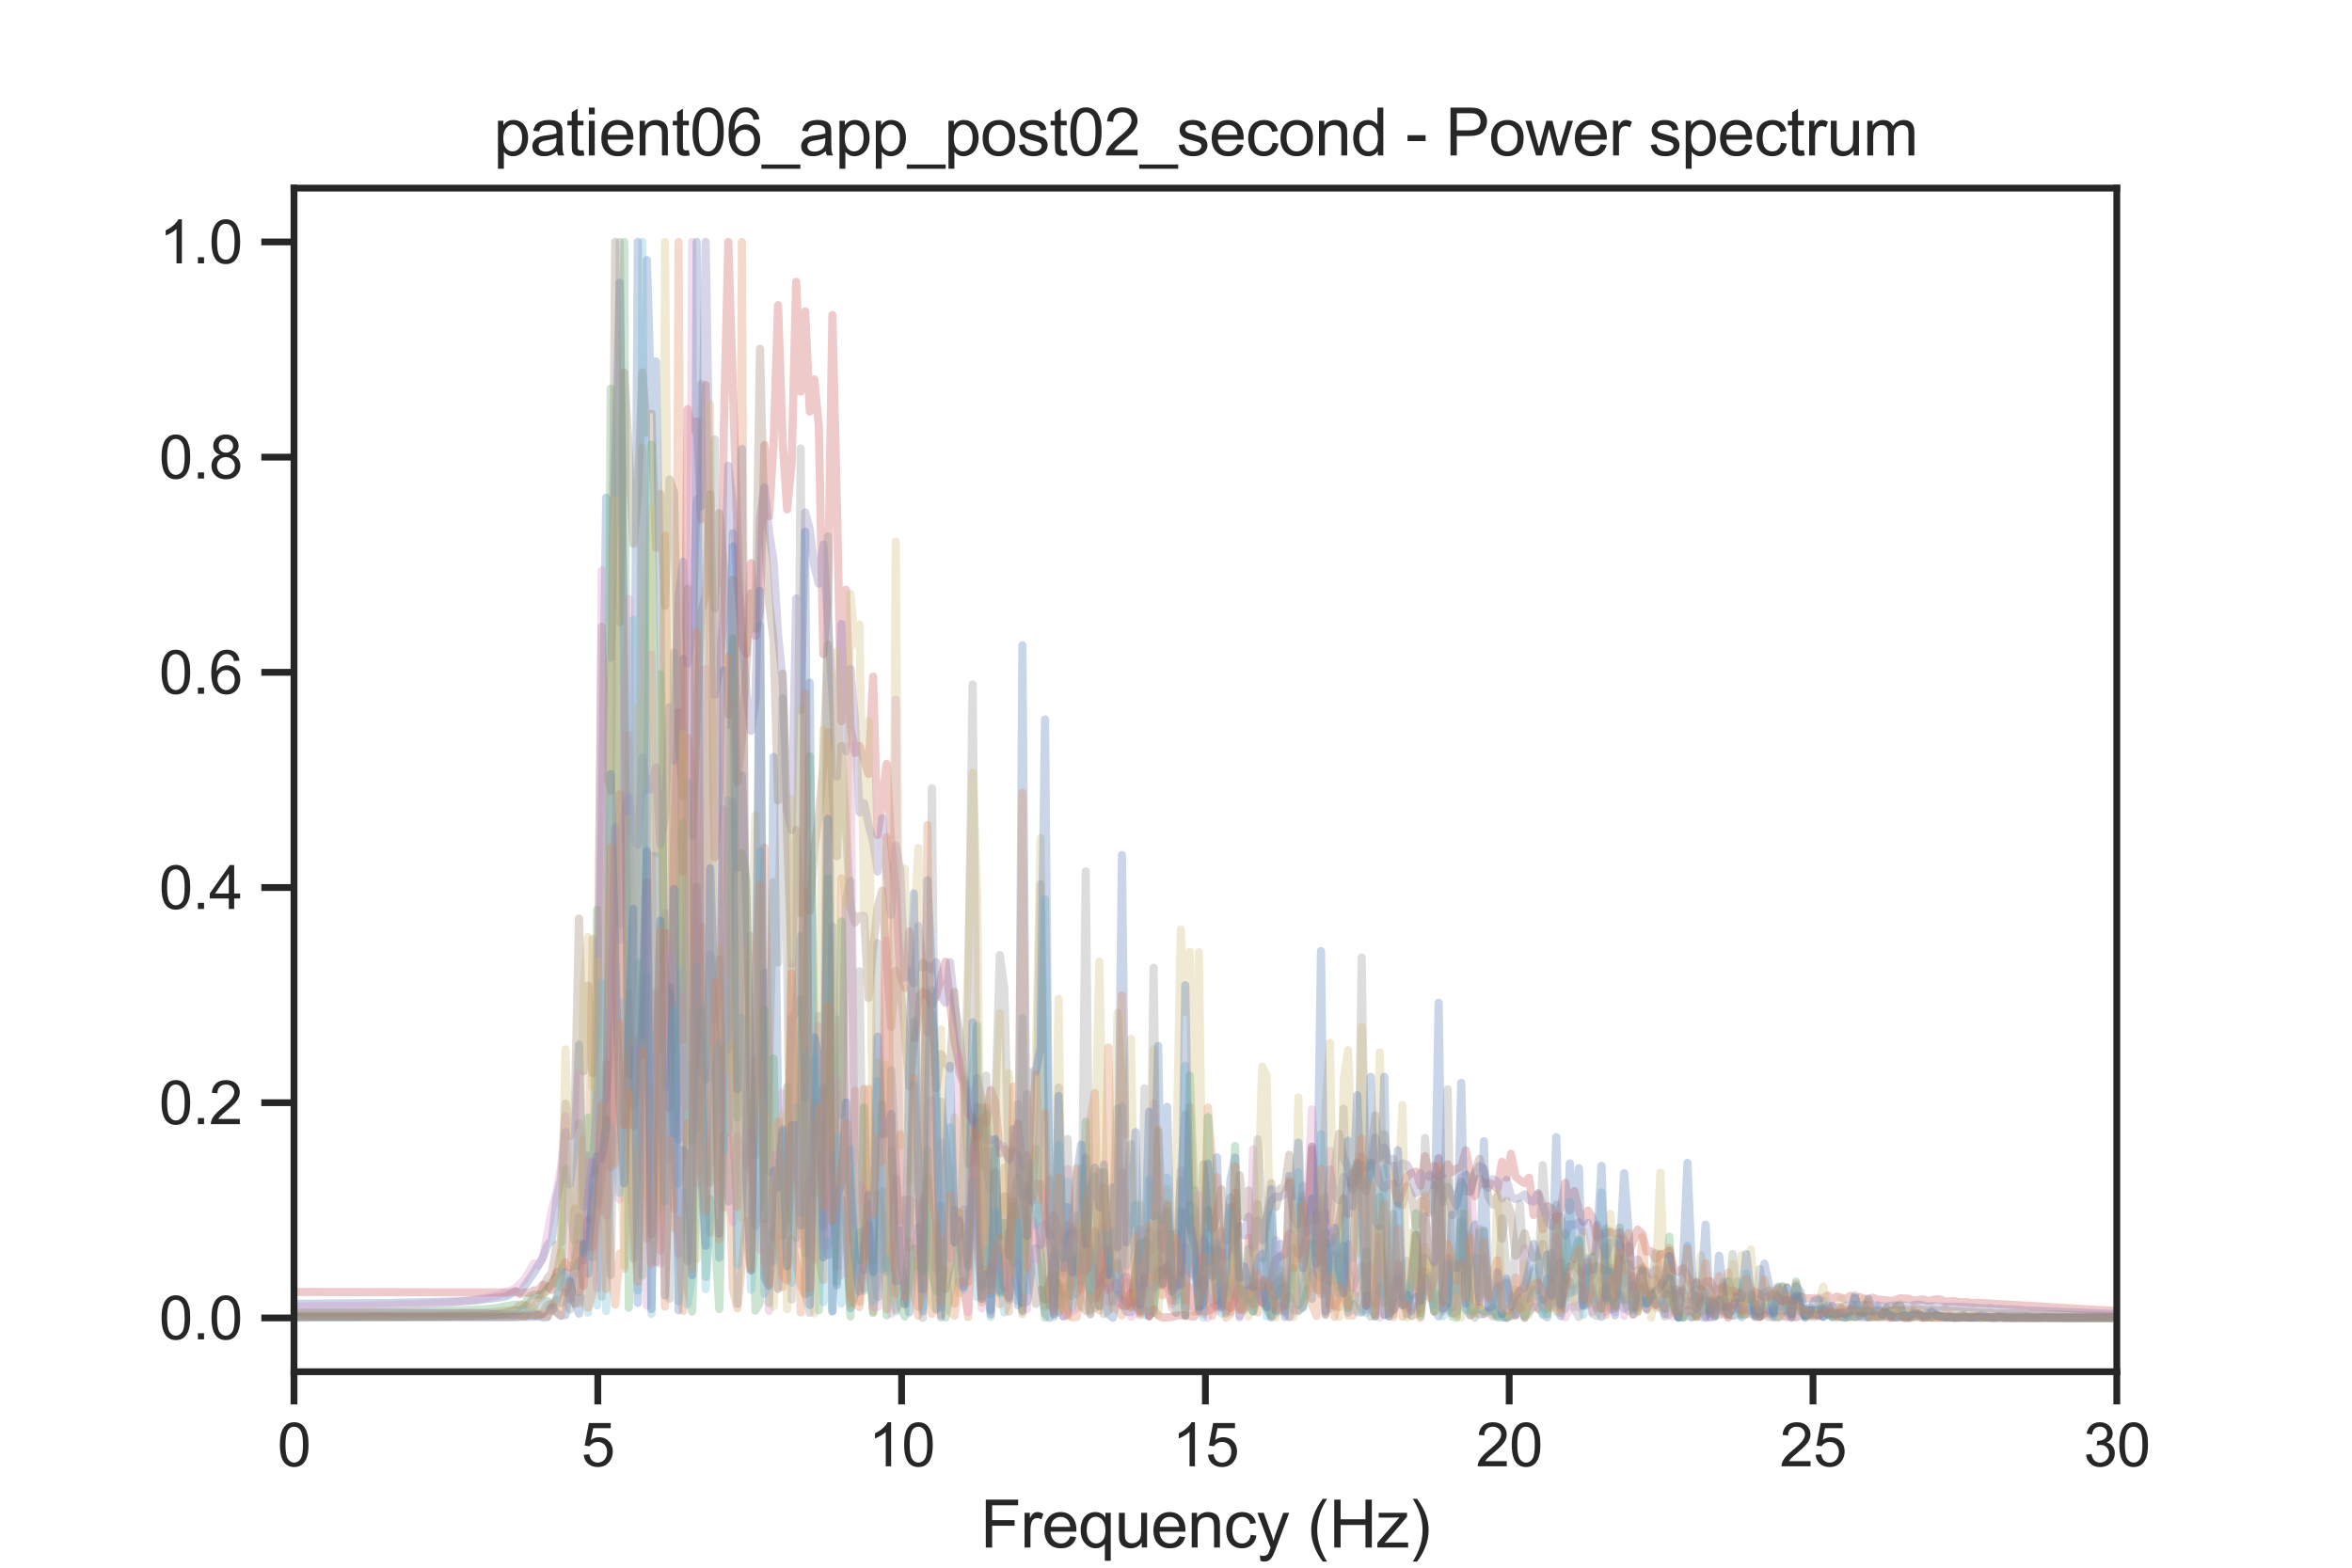 <?xml version="1.0" encoding="utf-8" standalone="no"?>
<!DOCTYPE svg PUBLIC "-//W3C//DTD SVG 1.1//EN"
  "http://www.w3.org/Graphics/SVG/1.1/DTD/svg11.dtd">
<svg xmlns:xlink="http://www.w3.org/1999/xlink" width="432pt" height="288pt" viewBox="0 0 432 288" xmlns="http://www.w3.org/2000/svg" version="1.1">
 <defs>
  <style type="text/css">*{stroke-linejoin: round; stroke-linecap: butt}</style>
 </defs>
 <g id="figure_1">
  <g id="patch_1">
   <path d="M 0 288 
L 432 288 
L 432 0 
L 0 0 
z
" style="fill: #ffffff"/>
  </g>
  <g id="axes_1">
   <g id="patch_2">
    <path d="M 54 252 
L 388.8 252 
L 388.8 34.56 
L 54 34.56 
z
" style="fill: #ffffff"/>
   </g>
   <g id="matplotlib.axis_1">
    <g id="xtick_1">
     <g id="line2d_1">
      <defs>
       <path id="me5d444d1b2" d="M 0 0 
L 0 6 
" style="stroke: #262626; stroke-width: 1.25"/>
      </defs>
      <g>
       <use xlink:href="#me5d444d1b2" x="54" y="252" style="fill: #262626; stroke: #262626; stroke-width: 1.25"/>
      </g>
     </g>
     <g id="text_1">
      <!-- 0 -->
      <g style="fill: #262626" transform="translate(50.941 269.374)scale(0.11 -0.11)">
       <defs>
        <path id="ArialMT-30" d="M 266 2259 
Q 266 3072 433 3567 
Q 600 4063 929 4331 
Q 1259 4600 1759 4600 
Q 2128 4600 2406 4451 
Q 2684 4303 2865 4023 
Q 3047 3744 3150 3342 
Q 3253 2941 3253 2259 
Q 3253 1453 3087 958 
Q 2922 463 2592 192 
Q 2263 -78 1759 -78 
Q 1097 -78 719 397 
Q 266 969 266 2259 
z
M 844 2259 
Q 844 1131 1108 757 
Q 1372 384 1759 384 
Q 2147 384 2411 759 
Q 2675 1134 2675 2259 
Q 2675 3391 2411 3762 
Q 2147 4134 1753 4134 
Q 1366 4134 1134 3806 
Q 844 3388 844 2259 
z
" transform="scale(0.016)"/>
       </defs>
       <use xlink:href="#ArialMT-30"/>
      </g>
     </g>
    </g>
    <g id="xtick_2">
     <g id="line2d_2">
      <g>
       <use xlink:href="#me5d444d1b2" x="109.8" y="252" style="fill: #262626; stroke: #262626; stroke-width: 1.25"/>
      </g>
     </g>
     <g id="text_2">
      <!-- 5 -->
      <g style="fill: #262626" transform="translate(106.741 269.374)scale(0.11 -0.11)">
       <defs>
        <path id="ArialMT-35" d="M 266 1200 
L 856 1250 
Q 922 819 1161 601 
Q 1400 384 1738 384 
Q 2144 384 2425 690 
Q 2706 997 2706 1503 
Q 2706 1984 2436 2262 
Q 2166 2541 1728 2541 
Q 1456 2541 1237 2417 
Q 1019 2294 894 2097 
L 366 2166 
L 809 4519 
L 3088 4519 
L 3088 3981 
L 1259 3981 
L 1013 2750 
Q 1425 3038 1878 3038 
Q 2478 3038 2890 2622 
Q 3303 2206 3303 1553 
Q 3303 931 2941 478 
Q 2500 -78 1738 -78 
Q 1113 -78 717 272 
Q 322 622 266 1200 
z
" transform="scale(0.016)"/>
       </defs>
       <use xlink:href="#ArialMT-35"/>
      </g>
     </g>
    </g>
    <g id="xtick_3">
     <g id="line2d_3">
      <g>
       <use xlink:href="#me5d444d1b2" x="165.6" y="252" style="fill: #262626; stroke: #262626; stroke-width: 1.25"/>
      </g>
     </g>
     <g id="text_3">
      <!-- 10 -->
      <g style="fill: #262626" transform="translate(159.483 269.374)scale(0.11 -0.11)">
       <defs>
        <path id="ArialMT-31" d="M 2384 0 
L 1822 0 
L 1822 3584 
Q 1619 3391 1289 3197 
Q 959 3003 697 2906 
L 697 3450 
Q 1169 3672 1522 3987 
Q 1875 4303 2022 4600 
L 2384 4600 
L 2384 0 
z
" transform="scale(0.016)"/>
       </defs>
       <use xlink:href="#ArialMT-31"/>
       <use xlink:href="#ArialMT-30" x="55.615"/>
      </g>
     </g>
    </g>
    <g id="xtick_4">
     <g id="line2d_4">
      <g>
       <use xlink:href="#me5d444d1b2" x="221.4" y="252" style="fill: #262626; stroke: #262626; stroke-width: 1.25"/>
      </g>
     </g>
     <g id="text_4">
      <!-- 15 -->
      <g style="fill: #262626" transform="translate(215.283 269.374)scale(0.11 -0.11)">
       <use xlink:href="#ArialMT-31"/>
       <use xlink:href="#ArialMT-35" x="55.615"/>
      </g>
     </g>
    </g>
    <g id="xtick_5">
     <g id="line2d_5">
      <g>
       <use xlink:href="#me5d444d1b2" x="277.2" y="252" style="fill: #262626; stroke: #262626; stroke-width: 1.25"/>
      </g>
     </g>
     <g id="text_5">
      <!-- 20 -->
      <g style="fill: #262626" transform="translate(271.083 269.374)scale(0.11 -0.11)">
       <defs>
        <path id="ArialMT-32" d="M 3222 541 
L 3222 0 
L 194 0 
Q 188 203 259 391 
Q 375 700 629 1000 
Q 884 1300 1366 1694 
Q 2113 2306 2375 2664 
Q 2638 3022 2638 3341 
Q 2638 3675 2398 3904 
Q 2159 4134 1775 4134 
Q 1369 4134 1125 3890 
Q 881 3647 878 3216 
L 300 3275 
Q 359 3922 746 4261 
Q 1134 4600 1788 4600 
Q 2447 4600 2831 4234 
Q 3216 3869 3216 3328 
Q 3216 3053 3103 2787 
Q 2991 2522 2730 2228 
Q 2469 1934 1863 1422 
Q 1356 997 1212 845 
Q 1069 694 975 541 
L 3222 541 
z
" transform="scale(0.016)"/>
       </defs>
       <use xlink:href="#ArialMT-32"/>
       <use xlink:href="#ArialMT-30" x="55.615"/>
      </g>
     </g>
    </g>
    <g id="xtick_6">
     <g id="line2d_6">
      <g>
       <use xlink:href="#me5d444d1b2" x="333" y="252" style="fill: #262626; stroke: #262626; stroke-width: 1.25"/>
      </g>
     </g>
     <g id="text_6">
      <!-- 25 -->
      <g style="fill: #262626" transform="translate(326.883 269.374)scale(0.11 -0.11)">
       <use xlink:href="#ArialMT-32"/>
       <use xlink:href="#ArialMT-35" x="55.615"/>
      </g>
     </g>
    </g>
    <g id="xtick_7">
     <g id="line2d_7">
      <g>
       <use xlink:href="#me5d444d1b2" x="388.8" y="252" style="fill: #262626; stroke: #262626; stroke-width: 1.25"/>
      </g>
     </g>
     <g id="text_7">
      <!-- 30 -->
      <g style="fill: #262626" transform="translate(382.683 269.374)scale(0.11 -0.11)">
       <defs>
        <path id="ArialMT-33" d="M 269 1209 
L 831 1284 
Q 928 806 1161 595 
Q 1394 384 1728 384 
Q 2125 384 2398 659 
Q 2672 934 2672 1341 
Q 2672 1728 2419 1979 
Q 2166 2231 1775 2231 
Q 1616 2231 1378 2169 
L 1441 2663 
Q 1497 2656 1531 2656 
Q 1891 2656 2178 2843 
Q 2466 3031 2466 3422 
Q 2466 3731 2256 3934 
Q 2047 4138 1716 4138 
Q 1388 4138 1169 3931 
Q 950 3725 888 3313 
L 325 3413 
Q 428 3978 793 4289 
Q 1159 4600 1703 4600 
Q 2078 4600 2393 4439 
Q 2709 4278 2876 4000 
Q 3044 3722 3044 3409 
Q 3044 3113 2884 2869 
Q 2725 2625 2413 2481 
Q 2819 2388 3044 2092 
Q 3269 1797 3269 1353 
Q 3269 753 2831 336 
Q 2394 -81 1725 -81 
Q 1122 -81 723 278 
Q 325 638 269 1209 
z
" transform="scale(0.016)"/>
       </defs>
       <use xlink:href="#ArialMT-33"/>
       <use xlink:href="#ArialMT-30" x="55.615"/>
      </g>
     </g>
    </g>
    <g id="text_8">
     <!-- Frequency (Hz) -->
     <g style="fill: #262626" transform="translate(180.059 284.295)scale(0.12 -0.12)">
      <defs>
       <path id="ArialMT-46" d="M 525 0 
L 525 4581 
L 3616 4581 
L 3616 4041 
L 1131 4041 
L 1131 2622 
L 3281 2622 
L 3281 2081 
L 1131 2081 
L 1131 0 
L 525 0 
z
" transform="scale(0.016)"/>
       <path id="ArialMT-72" d="M 416 0 
L 416 3319 
L 922 3319 
L 922 2816 
Q 1116 3169 1280 3281 
Q 1444 3394 1641 3394 
Q 1925 3394 2219 3213 
L 2025 2691 
Q 1819 2813 1613 2813 
Q 1428 2813 1281 2702 
Q 1134 2591 1072 2394 
Q 978 2094 978 1738 
L 978 0 
L 416 0 
z
" transform="scale(0.016)"/>
       <path id="ArialMT-65" d="M 2694 1069 
L 3275 997 
Q 3138 488 2766 206 
Q 2394 -75 1816 -75 
Q 1088 -75 661 373 
Q 234 822 234 1631 
Q 234 2469 665 2931 
Q 1097 3394 1784 3394 
Q 2450 3394 2872 2941 
Q 3294 2488 3294 1666 
Q 3294 1616 3291 1516 
L 816 1516 
Q 847 969 1125 678 
Q 1403 388 1819 388 
Q 2128 388 2347 550 
Q 2566 713 2694 1069 
z
M 847 1978 
L 2700 1978 
Q 2663 2397 2488 2606 
Q 2219 2931 1791 2931 
Q 1403 2931 1139 2672 
Q 875 2413 847 1978 
z
" transform="scale(0.016)"/>
       <path id="ArialMT-71" d="M 2538 -1272 
L 2538 353 
Q 2406 169 2170 47 
Q 1934 -75 1669 -75 
Q 1078 -75 651 397 
Q 225 869 225 1691 
Q 225 2191 398 2587 
Q 572 2984 901 3189 
Q 1231 3394 1625 3394 
Q 2241 3394 2594 2875 
L 2594 3319 
L 3100 3319 
L 3100 -1272 
L 2538 -1272 
z
M 803 1669 
Q 803 1028 1072 708 
Q 1341 388 1716 388 
Q 2075 388 2334 692 
Q 2594 997 2594 1619 
Q 2594 2281 2320 2615 
Q 2047 2950 1678 2950 
Q 1313 2950 1058 2639 
Q 803 2328 803 1669 
z
" transform="scale(0.016)"/>
       <path id="ArialMT-75" d="M 2597 0 
L 2597 488 
Q 2209 -75 1544 -75 
Q 1250 -75 995 37 
Q 741 150 617 320 
Q 494 491 444 738 
Q 409 903 409 1263 
L 409 3319 
L 972 3319 
L 972 1478 
Q 972 1038 1006 884 
Q 1059 663 1231 536 
Q 1403 409 1656 409 
Q 1909 409 2131 539 
Q 2353 669 2445 892 
Q 2538 1116 2538 1541 
L 2538 3319 
L 3100 3319 
L 3100 0 
L 2597 0 
z
" transform="scale(0.016)"/>
       <path id="ArialMT-6e" d="M 422 0 
L 422 3319 
L 928 3319 
L 928 2847 
Q 1294 3394 1984 3394 
Q 2284 3394 2536 3286 
Q 2788 3178 2913 3003 
Q 3038 2828 3088 2588 
Q 3119 2431 3119 2041 
L 3119 0 
L 2556 0 
L 2556 2019 
Q 2556 2363 2490 2533 
Q 2425 2703 2258 2804 
Q 2091 2906 1866 2906 
Q 1506 2906 1245 2678 
Q 984 2450 984 1813 
L 984 0 
L 422 0 
z
" transform="scale(0.016)"/>
       <path id="ArialMT-63" d="M 2588 1216 
L 3141 1144 
Q 3050 572 2676 248 
Q 2303 -75 1759 -75 
Q 1078 -75 664 370 
Q 250 816 250 1647 
Q 250 2184 428 2587 
Q 606 2991 970 3192 
Q 1334 3394 1763 3394 
Q 2303 3394 2647 3120 
Q 2991 2847 3088 2344 
L 2541 2259 
Q 2463 2594 2264 2762 
Q 2066 2931 1784 2931 
Q 1359 2931 1093 2626 
Q 828 2322 828 1663 
Q 828 994 1084 691 
Q 1341 388 1753 388 
Q 2084 388 2306 591 
Q 2528 794 2588 1216 
z
" transform="scale(0.016)"/>
       <path id="ArialMT-79" d="M 397 -1278 
L 334 -750 
Q 519 -800 656 -800 
Q 844 -800 956 -737 
Q 1069 -675 1141 -563 
Q 1194 -478 1313 -144 
Q 1328 -97 1363 -6 
L 103 3319 
L 709 3319 
L 1400 1397 
Q 1534 1031 1641 628 
Q 1738 1016 1872 1384 
L 2581 3319 
L 3144 3319 
L 1881 -56 
Q 1678 -603 1566 -809 
Q 1416 -1088 1222 -1217 
Q 1028 -1347 759 -1347 
Q 597 -1347 397 -1278 
z
" transform="scale(0.016)"/>
       <path id="ArialMT-20" transform="scale(0.016)"/>
       <path id="ArialMT-28" d="M 1497 -1347 
Q 1031 -759 709 28 
Q 388 816 388 1659 
Q 388 2403 628 3084 
Q 909 3875 1497 4659 
L 1900 4659 
Q 1522 4009 1400 3731 
Q 1209 3300 1100 2831 
Q 966 2247 966 1656 
Q 966 153 1900 -1347 
L 1497 -1347 
z
" transform="scale(0.016)"/>
       <path id="ArialMT-48" d="M 513 0 
L 513 4581 
L 1119 4581 
L 1119 2700 
L 3500 2700 
L 3500 4581 
L 4106 4581 
L 4106 0 
L 3500 0 
L 3500 2159 
L 1119 2159 
L 1119 0 
L 513 0 
z
" transform="scale(0.016)"/>
       <path id="ArialMT-7a" d="M 125 0 
L 125 456 
L 2238 2881 
Q 1878 2863 1603 2863 
L 250 2863 
L 250 3319 
L 2963 3319 
L 2963 2947 
L 1166 841 
L 819 456 
Q 1197 484 1528 484 
L 3063 484 
L 3063 0 
L 125 0 
z
" transform="scale(0.016)"/>
       <path id="ArialMT-29" d="M 791 -1347 
L 388 -1347 
Q 1322 153 1322 1656 
Q 1322 2244 1188 2822 
Q 1081 3291 891 3722 
Q 769 4003 388 4659 
L 791 4659 
Q 1378 3875 1659 3084 
Q 1900 2403 1900 1659 
Q 1900 816 1576 28 
Q 1253 -759 791 -1347 
z
" transform="scale(0.016)"/>
      </defs>
      <use xlink:href="#ArialMT-46"/>
      <use xlink:href="#ArialMT-72" x="61.084"/>
      <use xlink:href="#ArialMT-65" x="94.385"/>
      <use xlink:href="#ArialMT-71" x="150"/>
      <use xlink:href="#ArialMT-75" x="205.615"/>
      <use xlink:href="#ArialMT-65" x="261.23"/>
      <use xlink:href="#ArialMT-6e" x="316.846"/>
      <use xlink:href="#ArialMT-63" x="372.461"/>
      <use xlink:href="#ArialMT-79" x="422.461"/>
      <use xlink:href="#ArialMT-20" x="472.461"/>
      <use xlink:href="#ArialMT-28" x="500.244"/>
      <use xlink:href="#ArialMT-48" x="533.545"/>
      <use xlink:href="#ArialMT-7a" x="605.762"/>
      <use xlink:href="#ArialMT-29" x="655.762"/>
     </g>
    </g>
   </g>
   <g id="matplotlib.axis_2">
    <g id="ytick_1">
     <g id="line2d_8">
      <defs>
       <path id="m61971e9211" d="M 0 0 
L -6 0 
" style="stroke: #262626; stroke-width: 1.25"/>
      </defs>
      <g>
       <use xlink:href="#m61971e9211" x="54" y="242.116" style="fill: #262626; stroke: #262626; stroke-width: 1.25"/>
      </g>
     </g>
     <g id="text_9">
      <!-- 0.0 -->
      <g style="fill: #262626" transform="translate(29.21 246.053)scale(0.11 -0.11)">
       <defs>
        <path id="ArialMT-2e" d="M 581 0 
L 581 641 
L 1222 641 
L 1222 0 
L 581 0 
z
" transform="scale(0.016)"/>
       </defs>
       <use xlink:href="#ArialMT-30"/>
       <use xlink:href="#ArialMT-2e" x="55.615"/>
       <use xlink:href="#ArialMT-30" x="83.398"/>
      </g>
     </g>
    </g>
    <g id="ytick_2">
     <g id="line2d_9">
      <g>
       <use xlink:href="#m61971e9211" x="54" y="202.582" style="fill: #262626; stroke: #262626; stroke-width: 1.25"/>
      </g>
     </g>
     <g id="text_10">
      <!-- 0.2 -->
      <g style="fill: #262626" transform="translate(29.21 206.519)scale(0.11 -0.11)">
       <use xlink:href="#ArialMT-30"/>
       <use xlink:href="#ArialMT-2e" x="55.615"/>
       <use xlink:href="#ArialMT-32" x="83.398"/>
      </g>
     </g>
    </g>
    <g id="ytick_3">
     <g id="line2d_10">
      <g>
       <use xlink:href="#m61971e9211" x="54" y="163.047" style="fill: #262626; stroke: #262626; stroke-width: 1.25"/>
      </g>
     </g>
     <g id="text_11">
      <!-- 0.4 -->
      <g style="fill: #262626" transform="translate(29.21 166.984)scale(0.11 -0.11)">
       <defs>
        <path id="ArialMT-34" d="M 2069 0 
L 2069 1097 
L 81 1097 
L 81 1613 
L 2172 4581 
L 2631 4581 
L 2631 1613 
L 3250 1613 
L 3250 1097 
L 2631 1097 
L 2631 0 
L 2069 0 
z
M 2069 1613 
L 2069 3678 
L 634 1613 
L 2069 1613 
z
" transform="scale(0.016)"/>
       </defs>
       <use xlink:href="#ArialMT-30"/>
       <use xlink:href="#ArialMT-2e" x="55.615"/>
       <use xlink:href="#ArialMT-34" x="83.398"/>
      </g>
     </g>
    </g>
    <g id="ytick_4">
     <g id="line2d_11">
      <g>
       <use xlink:href="#m61971e9211" x="54" y="123.513" style="fill: #262626; stroke: #262626; stroke-width: 1.25"/>
      </g>
     </g>
     <g id="text_12">
      <!-- 0.6 -->
      <g style="fill: #262626" transform="translate(29.21 127.45)scale(0.11 -0.11)">
       <defs>
        <path id="ArialMT-36" d="M 3184 3459 
L 2625 3416 
Q 2550 3747 2413 3897 
Q 2184 4138 1850 4138 
Q 1581 4138 1378 3988 
Q 1113 3794 959 3422 
Q 806 3050 800 2363 
Q 1003 2672 1297 2822 
Q 1591 2972 1913 2972 
Q 2475 2972 2870 2558 
Q 3266 2144 3266 1488 
Q 3266 1056 3080 686 
Q 2894 316 2569 119 
Q 2244 -78 1831 -78 
Q 1128 -78 684 439 
Q 241 956 241 2144 
Q 241 3472 731 4075 
Q 1159 4600 1884 4600 
Q 2425 4600 2770 4297 
Q 3116 3994 3184 3459 
z
M 888 1484 
Q 888 1194 1011 928 
Q 1134 663 1356 523 
Q 1578 384 1822 384 
Q 2178 384 2434 671 
Q 2691 959 2691 1453 
Q 2691 1928 2437 2201 
Q 2184 2475 1800 2475 
Q 1419 2475 1153 2201 
Q 888 1928 888 1484 
z
" transform="scale(0.016)"/>
       </defs>
       <use xlink:href="#ArialMT-30"/>
       <use xlink:href="#ArialMT-2e" x="55.615"/>
       <use xlink:href="#ArialMT-36" x="83.398"/>
      </g>
     </g>
    </g>
    <g id="ytick_5">
     <g id="line2d_12">
      <g>
       <use xlink:href="#m61971e9211" x="54" y="83.978" style="fill: #262626; stroke: #262626; stroke-width: 1.25"/>
      </g>
     </g>
     <g id="text_13">
      <!-- 0.8 -->
      <g style="fill: #262626" transform="translate(29.21 87.915)scale(0.11 -0.11)">
       <defs>
        <path id="ArialMT-38" d="M 1131 2484 
Q 781 2613 612 2850 
Q 444 3088 444 3419 
Q 444 3919 803 4259 
Q 1163 4600 1759 4600 
Q 2359 4600 2725 4251 
Q 3091 3903 3091 3403 
Q 3091 3084 2923 2848 
Q 2756 2613 2416 2484 
Q 2838 2347 3058 2040 
Q 3278 1734 3278 1309 
Q 3278 722 2862 322 
Q 2447 -78 1769 -78 
Q 1091 -78 675 323 
Q 259 725 259 1325 
Q 259 1772 486 2073 
Q 713 2375 1131 2484 
z
M 1019 3438 
Q 1019 3113 1228 2906 
Q 1438 2700 1772 2700 
Q 2097 2700 2305 2904 
Q 2513 3109 2513 3406 
Q 2513 3716 2298 3927 
Q 2084 4138 1766 4138 
Q 1444 4138 1231 3931 
Q 1019 3725 1019 3438 
z
M 838 1322 
Q 838 1081 952 856 
Q 1066 631 1291 507 
Q 1516 384 1775 384 
Q 2178 384 2440 643 
Q 2703 903 2703 1303 
Q 2703 1709 2433 1975 
Q 2163 2241 1756 2241 
Q 1359 2241 1098 1978 
Q 838 1716 838 1322 
z
" transform="scale(0.016)"/>
       </defs>
       <use xlink:href="#ArialMT-30"/>
       <use xlink:href="#ArialMT-2e" x="55.615"/>
       <use xlink:href="#ArialMT-38" x="83.398"/>
      </g>
     </g>
    </g>
    <g id="ytick_6">
     <g id="line2d_13">
      <g>
       <use xlink:href="#m61971e9211" x="54" y="44.444" style="fill: #262626; stroke: #262626; stroke-width: 1.25"/>
      </g>
     </g>
     <g id="text_14">
      <!-- 1.0 -->
      <g style="fill: #262626" transform="translate(29.21 48.38)scale(0.11 -0.11)">
       <use xlink:href="#ArialMT-31"/>
       <use xlink:href="#ArialMT-2e" x="55.615"/>
       <use xlink:href="#ArialMT-30" x="83.398"/>
      </g>
     </g>
    </g>
   </g>
   <g id="line2d_14">
    <path d="M 54 239.512 
L 69.789 239.397 
L 83.915 239.086 
L 87.239 238.903 
L 92.225 238.292 
L 93.056 238.076 
L 94.718 237.255 
L 95.549 237.451 
L 98.042 233.84 
L 99.704 230.992 
L 100.535 228.742 
L 101.366 227.754 
L 102.197 220.245 
L 103.028 216.594 
L 103.859 207.965 
L 104.69 217.565 
L 105.52 210.666 
L 106.351 191.93 
L 107.182 221.765 
L 108.013 212.327 
L 108.844 215.557 
L 109.675 201.267 
L 110.506 153.454 
L 111.337 91.433 
L 112.168 120.839 
L 113.83 51.947 
L 115.492 197.46 
L 116.323 170.007 
L 117.154 44.444 
L 117.985 190.256 
L 118.816 47.778 
L 119.647 75.196 
L 120.478 66.395 
L 121.309 112.42 
L 122.14 199.638 
L 122.971 181.287 
L 123.802 188.34 
L 124.633 209.406 
L 125.464 121.037 
L 126.295 231.685 
L 127.126 205.286 
L 127.957 162.943 
L 128.788 195.997 
L 129.619 198.299 
L 130.45 175.346 
L 131.281 188.588 
L 132.112 231.058 
L 132.943 192.53 
L 133.774 192.737 
L 134.605 97.974 
L 135.436 159.464 
L 136.267 142.445 
L 137.098 165.971 
L 138.759 225.212 
L 139.59 220.171 
L 140.421 178.651 
L 141.252 215.29 
L 142.083 139.037 
L 142.914 205.002 
L 143.745 227.108 
L 144.576 218.135 
L 145.407 187.107 
L 146.238 185.915 
L 147.069 171.97 
L 147.9 201.662 
L 148.731 125.407 
L 149.562 219.274 
L 150.393 210.604 
L 151.224 199.903 
L 152.055 230.583 
L 152.886 170.139 
L 153.717 236.138 
L 154.548 220.343 
L 155.379 225.598 
L 156.21 240.334 
L 157.041 237.758 
L 157.872 226.371 
L 158.703 233.281 
L 159.534 225.005 
L 160.365 232.632 
L 161.196 238.322 
L 162.027 202.913 
L 162.858 232.887 
L 163.689 196.606 
L 165.351 231.329 
L 167.013 241.11 
L 167.844 232.422 
L 168.675 225.46 
L 169.506 240.927 
L 170.337 216.505 
L 171.999 240.53 
L 172.829 221.545 
L 173.66 236.81 
L 174.491 232.487 
L 175.322 222.255 
L 176.153 223.924 
L 176.984 222.166 
L 177.815 232.751 
L 178.646 217.004 
L 179.477 203.377 
L 180.308 236.31 
L 181.139 211.423 
L 181.97 236.102 
L 182.801 228.542 
L 183.632 232.107 
L 184.463 236.688 
L 185.294 226.319 
L 186.125 233.856 
L 186.956 237.058 
L 187.787 239.378 
L 188.618 239.193 
L 189.449 233.582 
L 190.28 229.241 
L 191.942 241.316 
L 192.773 242.109 
L 193.604 237.135 
L 194.435 235.794 
L 195.266 241.843 
L 196.097 241.393 
L 196.928 231.442 
L 197.759 237.686 
L 198.59 235.135 
L 199.421 212.596 
L 200.252 240.776 
L 201.083 233.385 
L 201.914 239.877 
L 202.745 235.358 
L 203.576 241.428 
L 204.407 242.083 
L 205.238 237.736 
L 206.899 240.986 
L 207.73 241.069 
L 208.561 235.898 
L 209.392 240.676 
L 210.223 234.513 
L 211.054 241.838 
L 211.885 240.407 
L 212.716 233.242 
L 213.547 235.982 
L 214.378 232.456 
L 215.209 236.457 
L 216.04 238.002 
L 216.871 222.459 
L 217.702 241.6 
L 218.533 221.379 
L 219.364 222.077 
L 220.195 240.825 
L 221.026 236.463 
L 221.857 222.342 
L 222.688 239.223 
L 223.519 239.896 
L 224.35 238.77 
L 225.181 236.363 
L 226.012 237.672 
L 226.843 235.33 
L 227.674 241.752 
L 228.505 239.585 
L 229.336 239.018 
L 230.167 241.013 
L 230.998 237.088 
L 231.829 239.217 
L 232.66 239.584 
L 233.491 242.052 
L 234.322 241.245 
L 235.153 239.898 
L 235.984 239.885 
L 236.815 238.13 
L 237.646 240.692 
L 238.477 240.884 
L 239.308 240.055 
L 240.138 236.847 
L 240.969 238.594 
L 241.8 222.93 
L 242.631 233.047 
L 243.462 228.157 
L 244.293 233.17 
L 245.124 230.442 
L 245.955 235.272 
L 246.786 228.866 
L 247.617 241.138 
L 248.448 239.543 
L 249.279 241.005 
L 250.11 241.13 
L 250.941 237.858 
L 251.772 240.249 
L 252.603 241.831 
L 253.434 236.469 
L 254.265 241.607 
L 255.096 241.28 
L 255.927 240.709 
L 256.758 239.19 
L 257.589 238.141 
L 258.42 241.484 
L 259.251 236.336 
L 260.082 226.925 
L 260.913 241.216 
L 261.744 234.797 
L 262.575 236.931 
L 263.406 240.446 
L 264.237 241.835 
L 265.068 239.608 
L 265.899 240.153 
L 266.73 241.296 
L 267.561 241.044 
L 268.392 238.192 
L 269.223 240.298 
L 270.054 241.639 
L 270.885 241.065 
L 271.716 241.466 
L 272.547 241.329 
L 273.378 240.926 
L 274.208 240.122 
L 275.039 241.993 
L 276.701 242.05 
L 277.532 241.216 
L 278.363 241.567 
L 279.194 239.966 
L 280.025 242.088 
L 280.856 240.912 
L 281.687 240.049 
L 282.518 240.195 
L 283.349 241.218 
L 284.18 242.011 
L 285.011 235.64 
L 285.842 240.223 
L 286.673 241.819 
L 287.504 234.471 
L 288.335 237.615 
L 289.997 236.204 
L 290.828 239.773 
L 291.659 239.232 
L 292.49 237.606 
L 293.321 240.492 
L 294.152 241.921 
L 294.983 236.458 
L 295.814 240.526 
L 296.645 240.291 
L 297.476 237.814 
L 298.307 240.451 
L 299.138 239.658 
L 299.969 240.247 
L 300.8 239.696 
L 301.631 238.859 
L 302.462 240.598 
L 303.293 237.624 
L 304.124 239.717 
L 304.955 240.062 
L 305.786 241.451 
L 306.617 234.735 
L 307.448 239.842 
L 308.278 241.895 
L 309.109 242.08 
L 309.94 241.72 
L 310.771 242.056 
L 311.602 241.701 
L 313.264 242.116 
L 314.095 240.287 
L 314.926 241.789 
L 315.757 240.322 
L 316.588 240.159 
L 317.419 240.232 
L 319.081 239.235 
L 319.912 241.987 
L 320.743 241.255 
L 321.574 240.818 
L 322.405 241.76 
L 323.236 241.812 
L 324.067 240.868 
L 324.898 241.374 
L 325.729 241.492 
L 326.56 240.129 
L 327.391 239.696 
L 328.222 241.033 
L 329.053 242.102 
L 329.884 237.924 
L 331.546 242.085 
L 332.377 240.723 
L 333.208 241.562 
L 334.039 241.602 
L 334.87 240.633 
L 335.701 241.404 
L 336.532 241.995 
L 337.363 241.916 
L 339.856 241.943 
L 341.517 241.73 
L 342.348 241.968 
L 344.01 242.009 
L 346.503 241.414 
L 347.334 241.963 
L 348.165 241.465 
L 348.996 241.545 
L 349.827 242.027 
L 350.658 242.081 
L 351.489 241.994 
L 352.32 241.782 
L 353.151 242.053 
L 354.813 241.92 
L 355.644 241.586 
L 356.475 241.845 
L 357.306 241.912 
L 358.137 241.865 
L 358.968 242.073 
L 360.63 241.684 
L 361.461 242.009 
L 362.292 242.046 
L 363.123 241.966 
L 363.954 242.08 
L 366.447 241.924 
L 372.264 241.864 
L 373.926 242.04 
L 376.418 242.049 
L 380.573 242.06 
L 382.235 242.061 
L 386.39 242.021 
L 388.883 242.061 
L 388.883 242.061 
" clip-path="url(#pdffb80a606)" style="fill: none; stroke: #4c72b0; stroke-opacity: 0.3; stroke-width: 1.5; stroke-linecap: round"/>
   </g>
   <g id="line2d_15">
    <path d="M 54 241.43 
L 82.253 241.317 
L 89.732 241.129 
L 93.887 240.712 
L 94.718 240.591 
L 95.549 239.625 
L 96.38 239.8 
L 97.211 240.379 
L 98.042 240.033 
L 99.704 237.827 
L 100.535 237.149 
L 101.366 235.537 
L 102.197 234.341 
L 103.028 229.982 
L 103.859 237.43 
L 104.69 235.68 
L 105.52 222.031 
L 106.351 237.399 
L 107.182 209.295 
L 108.013 224.054 
L 108.844 172.498 
L 109.675 213.428 
L 110.506 222.404 
L 111.337 205.758 
L 112.168 232.485 
L 112.999 239.658 
L 113.83 230.273 
L 114.661 233.068 
L 115.492 135.019 
L 116.323 202.964 
L 117.154 199.472 
L 117.985 82.243 
L 118.816 227.567 
L 119.647 157.175 
L 120.478 200.735 
L 121.309 229.79 
L 122.14 98.391 
L 122.971 147.189 
L 123.802 222.053 
L 124.633 44.444 
L 125.464 191.01 
L 126.295 135.509 
L 127.126 141.972 
L 127.957 207.13 
L 128.788 170.197 
L 129.619 209.227 
L 130.45 226.473 
L 131.281 217.191 
L 132.112 176.29 
L 132.943 221.836 
L 133.774 209 
L 134.605 236.853 
L 135.436 240.344 
L 137.098 224.444 
L 137.929 233.443 
L 138.759 194.845 
L 139.59 200.874 
L 140.421 155.687 
L 141.252 200.089 
L 142.083 227.188 
L 142.914 227.807 
L 143.745 236.467 
L 145.407 227.626 
L 147.069 236.181 
L 147.9 237.83 
L 149.562 202.512 
L 150.393 231.4 
L 151.224 235.19 
L 152.055 134.506 
L 152.886 214 
L 153.717 232.723 
L 154.548 161.36 
L 155.379 223.365 
L 156.21 239.518 
L 157.041 200.379 
L 157.872 239.158 
L 158.703 200.02 
L 159.534 230.013 
L 160.365 240.939 
L 161.196 219.339 
L 162.027 223.092 
L 162.858 240.533 
L 163.689 228.612 
L 164.52 240.628 
L 165.351 239.267 
L 166.182 239.386 
L 167.013 228.054 
L 167.844 237.385 
L 168.675 241.708 
L 169.506 220.371 
L 170.337 227.694 
L 171.168 241.365 
L 171.999 225.149 
L 172.829 241.609 
L 173.66 233.363 
L 174.491 240.97 
L 175.322 241.692 
L 176.153 235.493 
L 176.984 235.409 
L 177.815 241.959 
L 178.646 226.036 
L 179.477 205.982 
L 180.308 238.119 
L 181.139 203.503 
L 181.97 233.988 
L 182.801 223.106 
L 183.632 239.641 
L 184.463 214.494 
L 185.294 238.858 
L 186.125 220.634 
L 186.956 223.811 
L 187.787 241.41 
L 188.618 219.031 
L 189.449 223.735 
L 191.111 230.562 
L 191.942 240.005 
L 192.773 237.098 
L 193.604 229.945 
L 194.435 239.7 
L 195.266 238.025 
L 196.097 240.661 
L 196.928 242.022 
L 197.759 241.942 
L 198.59 236.986 
L 199.421 220.561 
L 200.252 238.529 
L 201.083 231.185 
L 201.914 238.343 
L 202.745 218.093 
L 204.407 240.382 
L 205.238 240.377 
L 206.069 241.654 
L 206.899 235.501 
L 207.73 239.665 
L 208.561 238.83 
L 209.392 239.313 
L 210.223 236.057 
L 211.054 241.904 
L 212.716 230.978 
L 213.547 236.215 
L 214.378 234.366 
L 215.209 240.179 
L 216.04 241.215 
L 216.871 234.161 
L 217.702 240.436 
L 218.533 203.368 
L 219.364 231.999 
L 220.195 237.8 
L 221.026 241.371 
L 221.857 203.481 
L 222.688 213.889 
L 223.519 240.229 
L 224.35 229.934 
L 225.181 242.094 
L 226.012 241.366 
L 226.843 219.076 
L 227.674 240.138 
L 228.505 240.778 
L 229.336 227.343 
L 230.167 239.088 
L 230.998 241.116 
L 231.829 235.181 
L 232.66 240.104 
L 233.491 240.427 
L 234.322 235.885 
L 235.153 235.227 
L 235.984 239.682 
L 236.815 236.194 
L 237.646 229.554 
L 238.477 240.649 
L 239.308 239.732 
L 240.138 237.194 
L 240.969 233.89 
L 241.8 236.916 
L 242.631 237.137 
L 243.462 233.986 
L 244.293 239.749 
L 245.124 239.777 
L 245.955 240.217 
L 246.786 231.337 
L 247.617 241.701 
L 248.448 241.69 
L 249.279 235.275 
L 250.11 232.559 
L 250.941 240.018 
L 251.772 232.609 
L 252.603 239.472 
L 253.434 227.414 
L 254.265 237.571 
L 255.096 236.674 
L 255.927 241.465 
L 256.758 232.147 
L 257.589 238.149 
L 258.42 240.394 
L 259.251 234.306 
L 260.082 226.74 
L 260.913 242.102 
L 261.744 233.529 
L 262.575 235.193 
L 263.406 241.01 
L 264.237 238.196 
L 265.068 240.9 
L 265.899 230.908 
L 266.73 240.947 
L 267.561 241.624 
L 268.392 222.872 
L 269.223 230.465 
L 270.054 241.586 
L 270.885 240.19 
L 271.716 239.744 
L 272.547 241.426 
L 273.378 241.041 
L 274.208 241.882 
L 275.039 241.341 
L 275.87 241.243 
L 276.701 242.045 
L 277.532 241.781 
L 278.363 241.703 
L 279.194 237.062 
L 280.025 242.101 
L 280.856 239.137 
L 281.687 236.856 
L 282.518 240.494 
L 283.349 238.725 
L 284.18 240.499 
L 285.011 235.727 
L 285.842 236.336 
L 286.673 240.156 
L 287.504 233.729 
L 288.335 236.123 
L 289.166 236.068 
L 289.997 233.585 
L 290.828 238.387 
L 291.659 239.753 
L 292.49 236.751 
L 293.321 240.293 
L 294.152 240.39 
L 294.983 228.993 
L 295.814 240.035 
L 296.645 238.16 
L 297.476 227.477 
L 298.307 238.577 
L 299.138 237.798 
L 299.969 234.427 
L 300.8 240.367 
L 301.631 235.185 
L 302.462 238.846 
L 303.293 237.777 
L 304.124 240.296 
L 304.955 239.721 
L 305.786 240.414 
L 306.617 229.219 
L 307.448 240.802 
L 308.278 241.964 
L 309.109 241.849 
L 309.94 240.323 
L 311.602 241.54 
L 312.433 239.158 
L 313.264 240.388 
L 314.095 241.284 
L 314.926 238.249 
L 315.757 238.873 
L 316.588 241.484 
L 317.419 233.768 
L 318.25 239.947 
L 319.081 239.215 
L 319.912 240.884 
L 320.743 239.303 
L 321.574 239.575 
L 322.405 239.54 
L 323.236 241.922 
L 324.898 240.759 
L 325.729 240.858 
L 327.391 236.408 
L 328.222 239.622 
L 329.053 241.766 
L 329.884 235.818 
L 330.715 240.662 
L 331.546 241.692 
L 332.377 241.376 
L 334.039 241.525 
L 334.87 241.141 
L 335.701 241.309 
L 336.532 241.776 
L 337.363 241.279 
L 338.194 241.796 
L 339.025 241.98 
L 339.856 241.519 
L 340.687 241.931 
L 341.517 241.817 
L 342.348 241.191 
L 343.179 241.825 
L 344.01 241.354 
L 344.841 242.006 
L 345.672 242.068 
L 346.503 240.333 
L 347.334 241.739 
L 348.165 240.188 
L 348.996 239.597 
L 349.827 242.088 
L 350.658 241.89 
L 351.489 240.787 
L 352.32 242.026 
L 353.982 241.87 
L 354.813 242.095 
L 355.644 241.936 
L 357.306 242.097 
L 358.137 242.105 
L 358.968 241.932 
L 359.799 242.086 
L 360.63 241.974 
L 361.461 242.088 
L 362.292 242.078 
L 363.123 241.862 
L 364.785 242.096 
L 368.94 242.1 
L 378.08 242.076 
L 381.404 242.112 
L 386.39 242.114 
L 388.883 242.097 
L 388.883 242.097 
" clip-path="url(#pdffb80a606)" style="fill: none; stroke: #dd8452; stroke-opacity: 0.3; stroke-width: 1.5; stroke-linecap: round"/>
   </g>
   <g id="line2d_16">
    <path d="M 54 240.997 
L 73.943 240.886 
L 86.408 240.648 
L 90.563 240.406 
L 94.718 239.644 
L 95.549 239.955 
L 96.38 239.518 
L 97.211 238.211 
L 98.042 237.861 
L 99.704 237.91 
L 100.535 236.573 
L 101.366 235.976 
L 102.197 234.545 
L 103.028 236.5 
L 103.859 214.747 
L 104.69 222.465 
L 105.52 227.873 
L 106.351 206.329 
L 107.182 230.231 
L 108.013 205.317 
L 108.844 230.982 
L 109.675 167.122 
L 110.506 207.733 
L 111.337 207.295 
L 112.168 71.393 
L 112.999 144.699 
L 113.83 169.851 
L 114.661 44.444 
L 115.492 240.23 
L 116.323 222.449 
L 117.154 176.877 
L 117.985 234.354 
L 118.816 149.842 
L 119.647 81.692 
L 120.478 156.744 
L 121.309 123.864 
L 122.14 181.45 
L 122.971 182.77 
L 123.802 208.349 
L 124.633 198.941 
L 125.464 151.191 
L 126.295 236.691 
L 127.126 240.927 
L 127.957 220.164 
L 128.788 185.797 
L 129.619 234.577 
L 130.45 220.281 
L 131.281 226.603 
L 132.112 240.486 
L 132.943 208.53 
L 133.774 207.78 
L 134.605 117.334 
L 135.436 205.343 
L 136.267 156.734 
L 137.098 161.781 
L 137.929 207.804 
L 138.759 240.777 
L 139.59 239.308 
L 140.421 185.473 
L 141.252 239.384 
L 142.083 194.451 
L 142.914 236.684 
L 143.745 224.312 
L 144.576 199.654 
L 145.407 223.796 
L 146.238 227.411 
L 147.069 183.543 
L 147.9 230.253 
L 148.731 138.926 
L 150.393 240.734 
L 151.224 203.612 
L 152.055 161.45 
L 152.886 206.213 
L 153.717 235.494 
L 154.548 169.276 
L 155.379 223.349 
L 156.21 241.827 
L 157.041 214.696 
L 157.872 231.537 
L 158.703 203.453 
L 159.534 228.544 
L 160.365 241.235 
L 161.196 233.845 
L 162.027 218.826 
L 162.858 241.667 
L 163.689 211.294 
L 164.52 232.804 
L 165.351 240.044 
L 166.182 241.856 
L 167.013 235.14 
L 167.844 229.36 
L 168.675 232.636 
L 169.506 233.489 
L 170.337 211.323 
L 171.168 234.062 
L 171.999 237.242 
L 172.829 228.181 
L 173.66 242.055 
L 174.491 237.485 
L 175.322 233.618 
L 176.153 230.645 
L 176.984 225.333 
L 177.815 232.364 
L 178.646 197.497 
L 179.477 188.46 
L 180.308 238.639 
L 181.139 204.626 
L 181.97 237.753 
L 182.801 211.204 
L 183.632 237.661 
L 184.463 224.647 
L 185.294 225.049 
L 186.125 221.742 
L 186.956 225.901 
L 187.787 240.872 
L 188.618 225.968 
L 189.449 216.531 
L 190.28 211.056 
L 191.111 228.458 
L 191.942 242.086 
L 192.773 237.373 
L 193.604 230.632 
L 194.435 241.135 
L 195.266 236.403 
L 196.097 238.269 
L 196.928 235.086 
L 197.759 231.228 
L 198.59 230.789 
L 199.421 206.1 
L 200.252 241.505 
L 201.083 216.173 
L 201.914 240.064 
L 202.745 215.332 
L 203.576 228.95 
L 204.407 239.124 
L 205.238 232.358 
L 206.069 238.504 
L 207.73 240.101 
L 208.561 233.974 
L 209.392 228.743 
L 210.223 227.992 
L 211.054 228.454 
L 211.885 241.189 
L 212.716 223.374 
L 213.547 234.272 
L 214.378 221.491 
L 215.209 234.924 
L 216.04 239.041 
L 216.871 216.9 
L 217.702 241.737 
L 218.533 197.563 
L 220.195 239.877 
L 221.026 234.939 
L 221.857 205.225 
L 223.519 238.984 
L 224.35 234.012 
L 225.181 241.328 
L 226.012 238.123 
L 226.843 210.529 
L 227.674 240.597 
L 228.505 238.532 
L 229.336 229.377 
L 230.167 240.824 
L 230.998 237.219 
L 231.829 235.934 
L 232.66 240.607 
L 233.491 241.646 
L 234.322 238.428 
L 235.153 236.74 
L 235.984 236.254 
L 236.815 238.555 
L 237.646 233.028 
L 238.477 239.781 
L 239.308 238.136 
L 240.138 231.651 
L 240.969 228.405 
L 241.8 230.31 
L 242.631 231.643 
L 243.462 226.449 
L 244.293 235.437 
L 245.124 232.271 
L 245.955 236.523 
L 246.786 220.309 
L 247.617 240.39 
L 248.448 237.646 
L 249.279 238.153 
L 250.11 240.808 
L 250.941 229.868 
L 251.772 236.926 
L 252.603 241.86 
L 253.434 219.892 
L 254.265 239.324 
L 255.096 239.102 
L 255.927 240.66 
L 256.758 234.884 
L 257.589 239.749 
L 258.42 239.657 
L 259.251 235.254 
L 260.082 222.874 
L 260.913 241.763 
L 261.744 231.078 
L 262.575 232.353 
L 263.406 240.939 
L 264.237 237.583 
L 265.068 238.959 
L 265.899 232.147 
L 266.73 241.875 
L 267.561 242.108 
L 268.392 224.464 
L 269.223 229.461 
L 270.054 240.937 
L 270.885 240.9 
L 271.716 240.238 
L 272.547 240.933 
L 273.378 240.686 
L 274.208 240.9 
L 275.039 241.819 
L 275.87 241.577 
L 276.701 242.105 
L 277.532 241.694 
L 279.194 238.442 
L 280.025 241.703 
L 280.856 239.648 
L 281.687 237.235 
L 282.518 238.168 
L 283.349 239.959 
L 284.18 241.457 
L 285.011 230.186 
L 285.842 237.362 
L 286.673 241.216 
L 287.504 226.585 
L 288.335 232.657 
L 289.997 227.649 
L 290.828 235.869 
L 291.659 236.576 
L 292.49 230.798 
L 293.321 237.174 
L 294.152 240.483 
L 294.983 225.689 
L 295.814 238.961 
L 296.645 238.296 
L 297.476 225.499 
L 298.307 238.988 
L 299.138 238.454 
L 299.969 235.932 
L 300.8 240.927 
L 301.631 236.424 
L 302.462 239.434 
L 303.293 237.089 
L 304.124 239.614 
L 304.955 238.736 
L 305.786 240.45 
L 306.617 227.19 
L 307.448 240.475 
L 308.278 242.019 
L 309.109 241.991 
L 309.94 240.64 
L 310.771 241.053 
L 311.602 241.884 
L 312.433 238.967 
L 313.264 240.816 
L 314.095 240.268 
L 314.926 239.152 
L 315.757 238.829 
L 316.588 240.155 
L 317.419 235.37 
L 318.25 238.489 
L 319.081 235.429 
L 319.912 241.605 
L 320.743 238.572 
L 321.574 237.706 
L 322.405 240.487 
L 323.236 241.921 
L 324.067 239.946 
L 324.898 240.535 
L 325.729 240.922 
L 326.56 236.678 
L 327.391 236.26 
L 328.222 239.937 
L 329.053 241.959 
L 329.884 235.425 
L 330.715 239.723 
L 331.546 241.835 
L 332.377 240.773 
L 333.208 240.697 
L 334.039 240.745 
L 334.87 240.223 
L 335.701 240.797 
L 336.532 241.919 
L 337.363 241.174 
L 338.194 242.003 
L 339.025 242.101 
L 339.856 241.746 
L 340.687 242.022 
L 341.517 241.63 
L 342.348 241.498 
L 343.179 242.05 
L 344.01 241.534 
L 344.841 241.804 
L 345.672 241.785 
L 346.503 240.252 
L 347.334 241.816 
L 348.165 240.147 
L 348.996 239.874 
L 349.827 242.085 
L 350.658 242.072 
L 351.489 241.329 
L 352.32 241.739 
L 353.151 242.022 
L 354.813 241.997 
L 355.644 241.512 
L 356.475 241.971 
L 359.799 241.873 
L 360.63 241.569 
L 361.461 242.008 
L 362.292 242.079 
L 363.123 241.76 
L 363.954 242.11 
L 367.278 241.92 
L 369.771 242.026 
L 370.602 241.925 
L 371.433 241.999 
L 372.264 241.875 
L 373.095 242.045 
L 373.926 242.098 
L 375.587 242.016 
L 377.249 242.088 
L 388.883 242.089 
L 388.883 242.089 
" clip-path="url(#pdffb80a606)" style="fill: none; stroke: #55a868; stroke-opacity: 0.3; stroke-width: 1.5; stroke-linecap: round"/>
   </g>
   <g id="line2d_17">
    <path d="M 54 237.342 
L 92.225 237.433 
L 93.056 237.527 
L 94.718 237.219 
L 95.549 237.749 
L 96.38 237.4 
L 97.211 237.564 
L 98.042 237.064 
L 98.873 237.025 
L 99.704 236.012 
L 100.535 236.275 
L 101.366 236.989 
L 102.197 233.774 
L 103.028 233.464 
L 103.859 231.811 
L 104.69 232.855 
L 105.52 232.568 
L 106.351 228.468 
L 107.182 236.241 
L 108.013 224.084 
L 108.844 229.157 
L 109.675 222.217 
L 110.506 216.246 
L 111.337 195.471 
L 112.168 214.469 
L 112.999 184.188 
L 113.83 145.897 
L 114.661 206.655 
L 115.492 182.47 
L 116.323 206.822 
L 117.154 190.98 
L 117.985 193.959 
L 118.816 162.069 
L 119.647 226.743 
L 120.478 182.269 
L 121.309 193.033 
L 122.14 171.382 
L 122.971 203.607 
L 123.802 155.405 
L 124.633 130.867 
L 125.464 160.078 
L 126.295 75.197 
L 127.126 78.916 
L 127.957 77.421 
L 128.788 95.38 
L 129.619 70.735 
L 131.281 157.511 
L 132.112 144.942 
L 132.943 78.981 
L 133.774 44.444 
L 135.436 97.594 
L 136.267 118.464 
L 137.098 120.139 
L 137.929 103.454 
L 138.759 116.832 
L 139.59 112.156 
L 140.421 81.754 
L 141.252 94.827 
L 142.083 81.534 
L 142.914 56.066 
L 143.745 80.945 
L 144.576 93.588 
L 145.407 85.04 
L 146.238 51.775 
L 147.069 71.926 
L 147.9 57.201 
L 148.731 75.612 
L 149.562 69.685 
L 150.393 78.246 
L 151.224 120.16 
L 152.055 110.488 
L 152.886 57.868 
L 153.717 92.59 
L 154.548 132.507 
L 155.379 108.333 
L 156.21 133.463 
L 157.041 138.318 
L 157.872 137.041 
L 159.534 142.18 
L 160.365 124.309 
L 161.196 153.4 
L 162.027 147.357 
L 162.858 140.335 
L 163.689 154.883 
L 164.52 163.779 
L 165.351 179.233 
L 166.182 181.51 
L 167.013 171.117 
L 167.844 190.726 
L 168.675 183.348 
L 169.506 182.241 
L 170.337 182.62 
L 171.168 184.675 
L 171.999 182.731 
L 173.66 176.692 
L 175.322 191.347 
L 176.153 195.346 
L 176.984 198.654 
L 177.815 204.576 
L 178.646 205.492 
L 179.477 208.972 
L 180.308 205.328 
L 181.139 206.225 
L 181.97 200.241 
L 182.801 202.444 
L 183.632 211.89 
L 184.463 211.183 
L 185.294 212.803 
L 186.125 210.759 
L 186.956 206.387 
L 187.787 214.197 
L 188.618 212.282 
L 189.449 220.66 
L 190.28 217.511 
L 191.111 217.497 
L 191.942 222.832 
L 192.773 226.872 
L 193.604 223.261 
L 194.435 226.977 
L 195.266 228.232 
L 196.097 225.035 
L 196.928 225.746 
L 197.759 226.955 
L 198.59 226.288 
L 199.421 233.599 
L 200.252 231.934 
L 201.083 226.168 
L 201.914 235.256 
L 202.745 229.178 
L 203.576 237.003 
L 204.407 236.125 
L 205.238 235.621 
L 206.069 239.792 
L 206.899 239.942 
L 207.73 237.542 
L 208.561 239.932 
L 209.392 240.981 
L 210.223 240.647 
L 211.054 241.658 
L 211.885 240.487 
L 212.716 241.659 
L 213.547 242.064 
L 215.209 241.954 
L 216.04 241.702 
L 216.871 241.605 
L 219.364 241.878 
L 220.195 240.458 
L 221.026 240.942 
L 221.857 240.768 
L 222.688 240.303 
L 223.519 239.699 
L 225.181 239.694 
L 226.012 240.283 
L 227.674 236.539 
L 228.505 237.656 
L 230.167 236.19 
L 230.998 235.629 
L 231.829 239.388 
L 233.491 234.996 
L 234.322 231.488 
L 235.153 230.753 
L 235.984 230.492 
L 236.815 226.642 
L 237.646 227.462 
L 238.477 230.395 
L 239.308 229.737 
L 240.138 227.275 
L 240.969 211.207 
L 241.8 233.196 
L 242.631 234.851 
L 243.462 222.857 
L 244.293 228.6 
L 245.124 227.103 
L 245.955 224.308 
L 246.786 220.029 
L 247.617 223.066 
L 248.448 215.319 
L 249.279 217.15 
L 250.11 212.407 
L 250.941 214.456 
L 251.772 213.653 
L 252.603 213.76 
L 253.434 217.359 
L 254.265 218.285 
L 255.096 217.51 
L 255.927 217.448 
L 256.758 220.975 
L 257.589 218.72 
L 258.42 216.135 
L 259.251 215.529 
L 260.082 215.223 
L 260.913 217.833 
L 261.744 212.405 
L 262.575 216.215 
L 263.406 214.199 
L 264.237 216.093 
L 265.068 215.782 
L 265.899 213.892 
L 266.73 215.333 
L 267.561 214.693 
L 268.392 214.388 
L 269.223 211.328 
L 270.885 219.746 
L 271.716 216.507 
L 272.547 217.586 
L 273.378 217.307 
L 274.208 217.624 
L 275.039 218.422 
L 275.87 213.453 
L 276.701 216.384 
L 277.532 211.97 
L 278.363 216.132 
L 279.194 216.821 
L 280.025 217.337 
L 280.856 216.358 
L 281.687 223.214 
L 282.518 219.417 
L 283.349 225.85 
L 284.18 221.577 
L 285.011 221.979 
L 285.842 223.956 
L 286.673 221.989 
L 287.504 217.303 
L 288.335 222.362 
L 289.166 218.826 
L 289.997 222.533 
L 290.828 224.495 
L 291.659 222.394 
L 292.49 223.699 
L 293.321 227.301 
L 294.152 226.699 
L 295.814 226.225 
L 296.645 226.758 
L 297.476 226.381 
L 298.307 227.875 
L 299.138 230.158 
L 300.8 225.896 
L 301.631 226.676 
L 302.462 229.966 
L 303.293 229.85 
L 304.124 231.292 
L 304.955 230.463 
L 305.786 230.318 
L 306.617 229.784 
L 307.448 233.087 
L 308.278 233.69 
L 309.109 233.009 
L 309.94 234.335 
L 310.771 236.315 
L 311.602 235.59 
L 312.433 236.347 
L 313.264 235.508 
L 314.095 235.369 
L 314.926 236.873 
L 315.757 236.738 
L 316.588 236.358 
L 317.419 237.229 
L 318.25 237.084 
L 319.912 237.708 
L 320.743 238.715 
L 321.574 238.72 
L 322.405 237.297 
L 324.067 238.396 
L 325.729 237.793 
L 327.391 239.018 
L 328.222 238.899 
L 329.053 238.961 
L 329.884 238.687 
L 330.715 238.153 
L 331.546 238.539 
L 334.87 238.453 
L 335.701 237.992 
L 336.532 238.726 
L 337.363 238.198 
L 339.025 238.591 
L 339.856 238.071 
L 340.687 238.731 
L 341.517 238.283 
L 342.348 238.599 
L 343.179 238.656 
L 344.01 238.408 
L 344.841 238.733 
L 346.503 238.864 
L 347.334 239.019 
L 348.165 238.838 
L 348.996 238.51 
L 350.658 238.608 
L 351.489 238.954 
L 353.151 238.681 
L 353.982 238.941 
L 354.813 238.894 
L 355.644 238.664 
L 356.475 238.761 
L 357.306 239.139 
L 358.968 239.033 
L 359.799 239.201 
L 361.461 239.252 
L 362.292 239.426 
L 363.123 239.332 
L 386.39 240.707 
L 388.883 240.822 
L 388.883 240.822 
" clip-path="url(#pdffb80a606)" style="fill: none; stroke: #c44e52; stroke-opacity: 0.3; stroke-width: 1.5; stroke-linecap: round"/>
   </g>
   <g id="line2d_18">
    <path d="M 54 241.114 
L 86.408 241.211 
L 93.887 241.509 
L 94.718 241.56 
L 95.549 241.413 
L 98.042 241.701 
L 98.873 241.445 
L 99.704 241.367 
L 100.535 240.596 
L 101.366 240.608 
L 102.197 238.807 
L 103.028 236.735 
L 103.859 233.718 
L 104.69 238.679 
L 105.52 233.198 
L 106.351 231.666 
L 107.182 231.537 
L 108.013 219.696 
L 108.844 213.525 
L 109.675 221.199 
L 110.506 203.246 
L 111.337 201.943 
L 112.168 190.012 
L 112.999 151.918 
L 113.83 172.746 
L 114.661 150.028 
L 115.492 146.384 
L 116.323 154.427 
L 117.154 155.191 
L 117.985 139.177 
L 118.816 145.062 
L 119.647 144.983 
L 120.478 140.972 
L 121.309 155.115 
L 122.14 149.875 
L 122.971 129.897 
L 123.802 139.721 
L 124.633 109.849 
L 125.464 103.2 
L 126.295 121.887 
L 127.126 116.281 
L 127.957 91.797 
L 128.788 93.034 
L 129.619 44.444 
L 130.45 96.491 
L 131.281 127.671 
L 132.112 122.822 
L 132.943 113.469 
L 133.774 85.542 
L 134.605 92.705 
L 135.436 107.064 
L 136.267 116.171 
L 137.098 127.17 
L 137.929 134.291 
L 138.759 128.436 
L 139.59 95.23 
L 140.421 89.573 
L 141.252 97.818 
L 142.083 102.989 
L 142.914 116.664 
L 143.745 124.918 
L 144.576 148.79 
L 145.407 152.509 
L 146.238 109.95 
L 147.069 130.482 
L 147.9 94.147 
L 148.731 97.259 
L 149.562 103.927 
L 150.393 107.223 
L 151.224 100.034 
L 152.886 127.292 
L 153.717 142.641 
L 154.548 114.617 
L 155.379 138.054 
L 156.21 122.916 
L 157.041 132.336 
L 157.872 149.239 
L 158.703 147.529 
L 159.534 151.538 
L 160.365 154.621 
L 161.196 160.107 
L 162.027 150.346 
L 162.858 160.4 
L 163.689 168.08 
L 164.52 155.339 
L 165.351 159.709 
L 166.182 179.596 
L 167.013 178.43 
L 167.844 180.614 
L 168.675 170.121 
L 169.506 177.761 
L 170.337 177.367 
L 171.168 178.159 
L 171.999 176.787 
L 172.829 183.086 
L 173.66 184.206 
L 174.491 176.738 
L 175.322 184.709 
L 176.153 189.226 
L 176.984 197.492 
L 177.815 200.949 
L 178.646 205.926 
L 179.477 198.07 
L 180.308 202.44 
L 181.139 209.463 
L 181.97 209.31 
L 182.801 209.633 
L 183.632 210.391 
L 184.463 210.661 
L 185.294 213.236 
L 186.125 211.573 
L 186.956 212.381 
L 187.787 219.682 
L 188.618 217.628 
L 189.449 220.015 
L 190.28 221.587 
L 191.111 228.78 
L 191.942 224.843 
L 193.604 228.394 
L 194.435 230.743 
L 195.266 233.853 
L 196.097 227.498 
L 196.928 226.235 
L 197.759 233.884 
L 198.59 231.66 
L 199.421 233.808 
L 200.252 229.479 
L 201.083 236.06 
L 201.914 235.709 
L 202.745 233.955 
L 203.576 233.206 
L 205.238 237.096 
L 206.069 235.243 
L 206.899 234.558 
L 207.73 236.797 
L 208.561 235.278 
L 209.392 236.707 
L 210.223 234.746 
L 211.054 235.838 
L 211.885 236.716 
L 212.716 233.872 
L 213.547 233.129 
L 214.378 232.804 
L 215.209 234.921 
L 216.04 236.387 
L 216.871 233.608 
L 217.702 229.021 
L 218.533 233.87 
L 219.364 234.221 
L 220.195 232.637 
L 221.026 227.718 
L 221.857 232.015 
L 222.688 229.645 
L 223.519 229.372 
L 224.35 230.484 
L 225.181 230.86 
L 226.012 228.71 
L 226.843 227.914 
L 227.674 225.207 
L 228.505 226.965 
L 229.336 223.488 
L 230.167 229.084 
L 230.998 224.192 
L 231.829 227.84 
L 232.66 223.347 
L 233.491 220.621 
L 234.322 219.777 
L 235.153 219.884 
L 235.984 219.281 
L 236.815 217.236 
L 237.646 223.621 
L 238.477 225.053 
L 239.308 217.823 
L 240.138 226.273 
L 240.969 210.698 
L 241.8 228.249 
L 242.631 223.385 
L 243.462 226.737 
L 244.293 214.859 
L 245.124 219.7 
L 245.955 220.498 
L 246.786 216.212 
L 247.617 217.381 
L 248.448 217.784 
L 249.279 213.601 
L 250.11 218.211 
L 250.941 217.661 
L 251.772 215.618 
L 252.603 208.981 
L 253.434 212.417 
L 254.265 210.828 
L 255.096 213.254 
L 255.927 212.898 
L 256.758 217.231 
L 257.589 213.706 
L 258.42 213.974 
L 259.251 215.69 
L 260.082 219.213 
L 260.913 215.524 
L 261.744 219.54 
L 262.575 215.802 
L 263.406 217.719 
L 264.237 216.851 
L 265.068 220.213 
L 265.899 217.983 
L 267.561 221.533 
L 268.392 216.272 
L 269.223 215.671 
L 270.054 219.028 
L 270.885 215.706 
L 271.716 214.204 
L 272.547 214.674 
L 273.378 218.208 
L 274.208 216.627 
L 275.039 217.036 
L 275.87 220.165 
L 276.701 216.73 
L 277.532 219.808 
L 278.363 220.291 
L 279.194 219.976 
L 280.025 219.418 
L 280.856 220.483 
L 281.687 220.739 
L 282.518 219.159 
L 283.349 221.365 
L 284.18 224.305 
L 285.011 225.265 
L 285.842 223.475 
L 286.673 223.551 
L 287.504 226.923 
L 288.335 224.894 
L 289.166 225.055 
L 289.997 224.528 
L 290.828 226.24 
L 291.659 224.661 
L 292.49 229.947 
L 293.321 225.028 
L 294.983 230.74 
L 295.814 228.249 
L 296.645 228.269 
L 297.476 228.935 
L 298.307 231.288 
L 299.138 228.916 
L 299.969 232.536 
L 300.8 231.384 
L 301.631 233.23 
L 302.462 233.535 
L 303.293 234.121 
L 304.124 233.14 
L 304.955 235.349 
L 305.786 236.566 
L 306.617 237.086 
L 307.448 236.921 
L 308.278 237.036 
L 309.109 237.541 
L 309.94 238.793 
L 310.771 237.534 
L 311.602 238.285 
L 312.433 238.381 
L 313.264 238.879 
L 314.095 239.54 
L 314.926 239.38 
L 315.757 239.55 
L 316.588 240.063 
L 317.419 239.992 
L 318.25 240.796 
L 319.081 240.161 
L 319.912 240.653 
L 320.743 240.688 
L 321.574 240.249 
L 322.405 240.987 
L 323.236 240.833 
L 324.067 240.321 
L 324.898 240.868 
L 328.222 240.719 
L 329.053 240.122 
L 330.715 240.974 
L 331.546 240.54 
L 333.208 240.694 
L 334.87 240.446 
L 335.701 240.626 
L 336.532 240.191 
L 337.363 240.079 
L 338.194 240.136 
L 339.025 239.88 
L 340.687 239.69 
L 341.517 239.939 
L 342.348 239.822 
L 343.179 239.821 
L 344.01 240.036 
L 344.841 239.765 
L 345.672 240.01 
L 346.503 240.017 
L 348.165 239.763 
L 348.996 240.136 
L 349.827 239.827 
L 350.658 240.09 
L 351.489 239.727 
L 352.32 239.616 
L 353.982 240.039 
L 354.813 239.947 
L 356.475 240.06 
L 358.968 240.063 
L 360.63 240.112 
L 362.292 240.175 
L 364.785 240.386 
L 365.616 240.331 
L 366.447 240.492 
L 367.278 240.464 
L 368.94 240.566 
L 369.771 240.518 
L 372.264 240.75 
L 376.418 240.906 
L 387.221 241.341 
L 388.883 241.389 
L 388.883 241.389 
" clip-path="url(#pdffb80a606)" style="fill: none; stroke: #8172b3; stroke-opacity: 0.3; stroke-width: 1.5; stroke-linecap: round"/>
   </g>
   <g id="line2d_19">
    <path d="M 54 241.98 
L 75.605 241.872 
L 88.07 241.651 
L 91.394 241.414 
L 93.056 241.19 
L 94.718 240.663 
L 95.549 240.796 
L 97.211 239.415 
L 98.042 238.493 
L 98.873 238.444 
L 100.535 234.833 
L 101.366 233.781 
L 102.197 228.756 
L 103.028 228.306 
L 103.859 202.741 
L 104.69 208.766 
L 105.52 206.522 
L 106.351 168.737 
L 107.182 196.812 
L 108.013 181.062 
L 108.844 197.165 
L 109.675 189.319 
L 110.506 115.165 
L 111.337 141.759 
L 112.168 145.249 
L 112.999 44.444 
L 113.83 114.254 
L 114.661 68.482 
L 115.492 82.831 
L 116.323 99.886 
L 117.154 91.401 
L 117.985 68.4 
L 118.816 79.513 
L 119.647 76.018 
L 120.478 100.628 
L 121.309 90.765 
L 122.14 111.322 
L 122.971 88.046 
L 123.802 90.485 
L 124.633 135.237 
L 125.464 146.335 
L 126.295 108.15 
L 127.126 153.547 
L 128.788 112.296 
L 129.619 109.497 
L 130.45 90.791 
L 131.281 111.82 
L 132.112 94.24 
L 132.943 104.298 
L 133.774 131.259 
L 134.605 106.508 
L 135.436 143.689 
L 136.267 135.752 
L 137.929 109.013 
L 138.759 115.52 
L 139.59 64.077 
L 140.421 98.265 
L 141.252 110.615 
L 142.083 117.615 
L 142.914 147.057 
L 143.745 123.754 
L 144.576 153.244 
L 145.407 177.076 
L 146.238 152.498 
L 147.069 167.762 
L 147.9 163.917 
L 148.731 167.301 
L 149.562 156.038 
L 150.393 149.91 
L 151.224 140.589 
L 152.055 118.453 
L 152.886 145.105 
L 153.717 157.323 
L 154.548 137.049 
L 156.21 166.732 
L 157.041 169.466 
L 157.872 168.274 
L 158.703 168.318 
L 159.534 183.344 
L 160.365 174.183 
L 161.196 166.699 
L 162.027 163.622 
L 162.858 177.159 
L 163.689 188.691 
L 164.52 178.344 
L 165.351 181.517 
L 166.182 189.078 
L 167.013 199.586 
L 167.844 191.901 
L 168.675 187.13 
L 169.506 176.925 
L 170.337 189.641 
L 171.168 186.21 
L 171.999 199.872 
L 172.829 193.672 
L 174.491 196.301 
L 175.322 182.232 
L 176.153 197.016 
L 176.984 199.055 
L 177.815 213.819 
L 178.646 213.393 
L 179.477 205.463 
L 180.308 203.345 
L 181.139 214.404 
L 181.97 218.526 
L 182.801 215.299 
L 183.632 227.178 
L 184.463 219.785 
L 185.294 230.696 
L 186.125 220.076 
L 186.956 216.32 
L 187.787 218.931 
L 188.618 225.034 
L 189.449 233.751 
L 190.28 239.545 
L 191.111 236.939 
L 191.942 238.768 
L 192.773 235.09 
L 193.604 234.542 
L 194.435 234.292 
L 195.266 237.633 
L 196.097 226.662 
L 196.928 238.086 
L 197.759 230.54 
L 198.59 239.729 
L 199.421 240.811 
L 200.252 237.893 
L 201.083 238.479 
L 201.914 236.569 
L 202.745 236.151 
L 203.576 229.377 
L 204.407 234.539 
L 205.238 231.802 
L 206.069 237.829 
L 206.899 237.945 
L 207.73 239.28 
L 209.392 228.164 
L 210.223 235.782 
L 211.054 226.12 
L 211.885 229.638 
L 212.716 226.57 
L 213.547 229.557 
L 214.378 222.581 
L 215.209 236.253 
L 216.04 226.563 
L 216.871 233.747 
L 217.702 222.674 
L 218.533 225.853 
L 219.364 224.134 
L 220.195 236.041 
L 221.026 213.9 
L 221.857 223.114 
L 222.688 225.825 
L 223.519 223.165 
L 224.35 218.472 
L 225.181 227.885 
L 226.012 221.74 
L 226.843 229.519 
L 227.674 215.878 
L 228.505 223.559 
L 229.336 218.672 
L 230.167 230.372 
L 230.998 221.192 
L 231.829 231.244 
L 233.491 217.322 
L 234.322 221.765 
L 235.153 218.357 
L 235.984 218.021 
L 236.815 212.132 
L 237.646 225.838 
L 238.477 223.951 
L 239.308 219.594 
L 240.138 224.505 
L 240.969 210.613 
L 241.8 224.268 
L 242.631 220.623 
L 243.462 219.929 
L 244.293 224.294 
L 245.124 214.78 
L 245.955 208.274 
L 246.786 212.704 
L 247.617 214.545 
L 248.448 218.578 
L 249.279 213.628 
L 250.11 214.023 
L 250.941 218.885 
L 251.772 213.732 
L 252.603 204.888 
L 253.434 212.805 
L 254.265 208.364 
L 255.096 215.941 
L 255.927 214.162 
L 256.758 221.031 
L 257.589 221.387 
L 258.42 217.873 
L 259.251 219.618 
L 260.082 225.227 
L 260.913 220.664 
L 261.744 221.029 
L 262.575 222.791 
L 263.406 218.375 
L 264.237 212.739 
L 265.068 220.952 
L 265.899 216.498 
L 266.73 223.254 
L 267.561 220.925 
L 268.392 217.096 
L 269.223 218.877 
L 270.054 218.854 
L 270.885 215.509 
L 271.716 212.879 
L 272.547 215.534 
L 273.378 219.805 
L 274.208 221.285 
L 275.039 219.788 
L 275.87 227.576 
L 276.701 220.622 
L 277.532 222.809 
L 278.363 230.691 
L 279.194 229.432 
L 280.025 226.564 
L 280.856 229.18 
L 281.687 231.092 
L 282.518 230.689 
L 283.349 228.518 
L 284.18 232.285 
L 285.011 234.968 
L 285.842 233.245 
L 286.673 231.834 
L 287.504 235.078 
L 288.335 232.664 
L 289.166 232.483 
L 290.828 234.068 
L 291.659 231.869 
L 292.49 234.265 
L 293.321 232.632 
L 294.152 233.071 
L 294.983 233.342 
L 295.814 232.897 
L 296.645 234.803 
L 297.476 231.025 
L 298.307 235.752 
L 299.138 232.069 
L 299.969 236.408 
L 300.8 233.466 
L 301.631 232.927 
L 302.462 234.421 
L 303.293 236.653 
L 304.124 234.923 
L 304.955 236.719 
L 305.786 237.648 
L 306.617 237.626 
L 307.448 238.412 
L 309.109 237.005 
L 309.94 239.94 
L 310.771 239.03 
L 311.602 239.274 
L 312.433 236.679 
L 314.095 240.847 
L 314.926 239.456 
L 315.757 240.441 
L 316.588 240.807 
L 317.419 241.392 
L 318.25 241.719 
L 319.081 241.193 
L 319.912 241.382 
L 320.743 241.428 
L 321.574 241.259 
L 322.405 241.958 
L 324.067 241.586 
L 324.898 241.946 
L 329.053 241.753 
L 329.884 241.92 
L 331.546 241.627 
L 332.377 241.768 
L 333.208 241.468 
L 334.87 241.829 
L 336.532 241.159 
L 337.363 241.084 
L 338.194 241.255 
L 339.025 241.147 
L 339.856 240.604 
L 341.517 241.011 
L 342.348 240.875 
L 344.01 240.901 
L 344.841 240.719 
L 345.672 240.956 
L 346.503 240.877 
L 348.165 240.585 
L 348.996 240.833 
L 349.827 240.625 
L 350.658 240.713 
L 351.489 240.433 
L 353.151 240.663 
L 353.982 240.704 
L 354.813 240.618 
L 355.644 240.787 
L 357.306 240.609 
L 358.137 240.815 
L 364.785 241.182 
L 365.616 241.147 
L 366.447 241.316 
L 371.433 241.307 
L 372.264 241.4 
L 373.095 241.35 
L 374.757 241.478 
L 377.249 241.496 
L 381.404 241.617 
L 384.728 241.676 
L 388.883 241.766 
L 388.883 241.766 
" clip-path="url(#pdffb80a606)" style="fill: none; stroke: #937860; stroke-opacity: 0.3; stroke-width: 1.5; stroke-linecap: round"/>
   </g>
   <g id="line2d_20">
    <path d="M 54 240.02 
L 66.465 239.905 
L 76.436 239.61 
L 83.084 239.221 
L 86.408 238.89 
L 89.732 238.364 
L 91.394 237.978 
L 93.056 237.224 
L 93.887 237.095 
L 94.718 236.596 
L 96.38 235.031 
L 98.042 232.111 
L 98.873 232.524 
L 99.704 231.114 
L 101.366 222.287 
L 102.197 219.048 
L 103.028 214.456 
L 103.859 205.063 
L 104.69 230.563 
L 105.52 229.588 
L 106.351 197.436 
L 107.182 228.832 
L 108.013 213.744 
L 108.844 213.16 
L 109.675 236.678 
L 110.506 104.818 
L 111.337 223.351 
L 112.168 219.68 
L 112.999 152.666 
L 113.83 220.374 
L 114.661 131.012 
L 115.492 110.026 
L 116.323 188.652 
L 117.154 192.008 
L 117.985 209.048 
L 118.816 239.896 
L 119.647 120.265 
L 120.478 167.642 
L 121.309 232.174 
L 122.14 175.088 
L 122.971 213.012 
L 123.802 204.958 
L 124.633 230.353 
L 125.464 183.004 
L 126.295 203.127 
L 127.126 44.444 
L 127.957 217.553 
L 128.788 185.729 
L 129.619 122.893 
L 130.45 174.998 
L 131.281 187.147 
L 132.112 182.116 
L 132.943 148.745 
L 133.774 219.489 
L 134.605 224.536 
L 135.436 208.843 
L 136.267 211.171 
L 137.098 214.032 
L 137.929 207.705 
L 138.759 222.992 
L 139.59 229.602 
L 140.421 224.737 
L 141.252 240.844 
L 142.083 212.1 
L 142.914 236.83 
L 143.745 200.716 
L 144.576 221.662 
L 145.407 177.515 
L 146.238 211.275 
L 147.069 228.638 
L 147.9 220.347 
L 148.731 216.839 
L 149.562 231.35 
L 150.393 188.587 
L 151.224 228.933 
L 152.055 228.808 
L 152.886 216.078 
L 153.717 198.504 
L 154.548 234.237 
L 155.379 229.764 
L 156.21 136.982 
L 157.041 224.901 
L 157.872 217.821 
L 158.703 218.56 
L 159.534 223.417 
L 160.365 240.127 
L 161.196 240.098 
L 162.027 227.159 
L 162.858 172.846 
L 163.689 241.375 
L 164.52 128.493 
L 165.351 235.069 
L 166.182 235.854 
L 167.013 220.402 
L 167.844 221.003 
L 168.675 231.099 
L 169.506 221.825 
L 170.337 217.009 
L 171.168 202.086 
L 171.999 236.348 
L 172.829 209.862 
L 173.66 225.357 
L 174.491 231.202 
L 175.322 228.558 
L 176.153 194.148 
L 176.984 236.47 
L 177.815 241.103 
L 178.646 210.9 
L 179.477 216.349 
L 180.308 240.372 
L 181.139 210.323 
L 181.97 240.865 
L 182.801 230.037 
L 183.632 229.666 
L 185.294 238.111 
L 186.125 235.957 
L 186.956 231.767 
L 187.787 236.662 
L 188.618 240.585 
L 189.449 224.26 
L 190.28 231.352 
L 191.111 225.373 
L 191.942 228.32 
L 192.773 216.784 
L 193.604 241.649 
L 194.435 239.038 
L 195.266 241.808 
L 196.097 214.754 
L 196.928 240.954 
L 197.759 240.343 
L 198.59 227.564 
L 199.421 238.148 
L 200.252 241.321 
L 201.083 237.595 
L 201.914 235.624 
L 202.745 224.762 
L 203.576 239.179 
L 204.407 233.587 
L 205.238 239.479 
L 206.069 215.264 
L 206.899 238.137 
L 207.73 241.914 
L 208.561 241.251 
L 209.392 225.862 
L 210.223 235.016 
L 211.054 241.013 
L 211.885 202.718 
L 212.716 219.408 
L 213.547 224.929 
L 214.378 236.719 
L 215.209 239.615 
L 216.04 236.52 
L 216.871 215.072 
L 217.702 231.883 
L 218.533 240.309 
L 219.364 235.179 
L 220.195 219.559 
L 221.026 234.237 
L 221.857 242.096 
L 222.688 238.667 
L 223.519 240.821 
L 224.35 226.291 
L 225.181 241.07 
L 226.012 240.092 
L 226.843 232.838 
L 227.674 242.079 
L 228.505 239.175 
L 229.336 238.318 
L 230.167 211.114 
L 230.998 238.536 
L 231.829 235.106 
L 232.66 239.632 
L 233.491 239.961 
L 234.322 227.795 
L 235.153 238.655 
L 235.984 241.175 
L 236.815 242.056 
L 237.646 240.992 
L 238.477 237.888 
L 239.308 233.955 
L 240.138 220.168 
L 240.969 203.798 
L 241.8 219.991 
L 242.631 229.91 
L 243.462 241.272 
L 244.293 211.422 
L 245.124 239.927 
L 245.955 238.01 
L 246.786 237.59 
L 247.617 228.621 
L 248.448 231.42 
L 249.279 236.724 
L 250.11 240.158 
L 250.941 240.714 
L 251.772 237.498 
L 252.603 226.063 
L 253.434 242.06 
L 254.265 232.586 
L 255.096 235.66 
L 255.927 240.58 
L 256.758 233.531 
L 257.589 239.272 
L 258.42 239.631 
L 259.251 240.42 
L 260.082 236.927 
L 260.913 238.187 
L 261.744 235.808 
L 262.575 236.432 
L 263.406 235.555 
L 264.237 212.849 
L 265.068 239.482 
L 265.899 231.469 
L 266.73 238.012 
L 267.561 240.037 
L 268.392 234.345 
L 269.223 232.776 
L 270.054 217.864 
L 271.716 238.33 
L 272.547 230.925 
L 273.378 240.267 
L 274.208 238.711 
L 275.039 236.568 
L 276.701 235.628 
L 277.532 240.8 
L 278.363 241.649 
L 279.194 236.016 
L 280.025 229.336 
L 280.856 238.536 
L 281.687 240.194 
L 282.518 235.693 
L 283.349 239.913 
L 284.18 235.086 
L 285.011 239.097 
L 285.842 227.539 
L 286.673 241.138 
L 287.504 241.991 
L 288.335 240.189 
L 289.166 240.022 
L 289.997 240.191 
L 290.828 238.402 
L 291.659 231.558 
L 292.49 241.064 
L 293.321 238.795 
L 294.152 238.449 
L 294.983 241.041 
L 295.814 240.372 
L 296.645 241.059 
L 297.476 231.509 
L 298.307 241.758 
L 299.138 234.093 
L 299.969 236.541 
L 300.8 240.041 
L 301.631 239.085 
L 302.462 240.359 
L 303.293 239.37 
L 304.124 239.79 
L 304.955 238.615 
L 305.786 240.874 
L 306.617 241.733 
L 307.448 241.895 
L 308.278 237.459 
L 309.109 239.929 
L 309.94 241.054 
L 310.771 237.582 
L 311.602 238.053 
L 312.433 240.819 
L 313.264 241.964 
L 314.095 241.995 
L 314.926 238.876 
L 315.757 238.55 
L 316.588 241.002 
L 317.419 242.048 
L 318.25 239.291 
L 319.081 240.452 
L 319.912 239.982 
L 320.743 241.046 
L 321.574 240.141 
L 322.405 241.926 
L 323.236 241.939 
L 324.067 241.314 
L 324.898 240.385 
L 325.729 241.848 
L 326.56 239.472 
L 327.391 241.587 
L 328.222 242.033 
L 329.053 241.881 
L 329.884 242.052 
L 330.715 239.955 
L 331.546 241.177 
L 332.377 241.698 
L 333.208 240.699 
L 334.039 241.903 
L 334.87 240.993 
L 335.701 241.287 
L 336.532 239.946 
L 337.363 241.777 
L 338.194 241.756 
L 339.025 240.958 
L 339.856 241.075 
L 340.687 240.496 
L 341.517 242.069 
L 343.179 241.828 
L 344.01 241.844 
L 344.841 241.566 
L 345.672 241.635 
L 346.503 242.082 
L 347.334 242.116 
L 348.165 241.456 
L 348.996 241.887 
L 349.827 242.106 
L 350.658 241.978 
L 351.489 241.629 
L 352.32 241.596 
L 353.151 242.076 
L 353.982 242.095 
L 354.813 241.993 
L 355.644 241.423 
L 356.475 242.11 
L 357.306 242 
L 358.137 241.514 
L 358.968 242.111 
L 359.799 241.933 
L 360.63 242.026 
L 363.123 241.949 
L 363.954 242.038 
L 364.785 241.867 
L 365.616 242.063 
L 367.278 241.841 
L 368.109 241.815 
L 368.94 242.052 
L 370.602 241.963 
L 372.264 242.068 
L 379.742 242.019 
L 380.573 242.109 
L 385.559 241.995 
L 388.883 242.069 
L 388.883 242.069 
" clip-path="url(#pdffb80a606)" style="fill: none; stroke: #da8bc3; stroke-opacity: 0.3; stroke-width: 1.5; stroke-linecap: round"/>
   </g>
   <g id="line2d_21">
    <path d="M 54 242.056 
L 92.225 242.009 
L 93.056 241.933 
L 93.887 241.996 
L 96.38 241.741 
L 98.042 241.147 
L 98.873 241.927 
L 99.704 241.202 
L 100.535 239.795 
L 101.366 239.536 
L 102.197 238.801 
L 103.028 239.434 
L 103.859 237.572 
L 104.69 240.59 
L 106.351 223.474 
L 107.182 229.188 
L 108.013 229.156 
L 108.844 220.447 
L 109.675 214.77 
L 110.506 238.255 
L 111.337 205.69 
L 112.168 234.254 
L 112.999 186.314 
L 113.83 44.444 
L 114.661 138.065 
L 115.492 194.764 
L 116.323 231.188 
L 117.154 211.4 
L 117.985 186.778 
L 118.816 179.374 
L 119.647 222.572 
L 120.478 231.93 
L 121.309 193.788 
L 122.14 167.738 
L 122.971 238.598 
L 123.802 119.866 
L 124.633 217.443 
L 125.464 209.918 
L 126.295 143.683 
L 127.126 209.69 
L 127.957 190.765 
L 128.788 70.553 
L 129.619 174.245 
L 130.45 217.219 
L 131.281 80.744 
L 132.112 185.189 
L 132.943 195.702 
L 133.774 220.721 
L 134.605 147.218 
L 135.436 239.541 
L 136.267 218.925 
L 137.098 212.251 
L 137.929 171.956 
L 138.759 212.27 
L 139.59 114.953 
L 140.421 224.062 
L 141.252 196.263 
L 142.083 162.03 
L 142.914 176.794 
L 143.745 128.274 
L 144.576 176.776 
L 145.407 238.752 
L 146.238 181.351 
L 147.069 82.394 
L 147.9 237.505 
L 148.731 241.185 
L 149.562 207.063 
L 150.393 186.652 
L 151.224 225.49 
L 152.055 98.54 
L 152.886 224.522 
L 153.717 187.236 
L 154.548 204.83 
L 155.379 165.137 
L 156.21 161.826 
L 157.041 213.394 
L 157.872 178.397 
L 158.703 236.757 
L 159.534 221.359 
L 160.365 231.573 
L 161.196 173.276 
L 162.027 212.312 
L 162.858 233.647 
L 163.689 230.68 
L 164.52 216.506 
L 165.351 224.251 
L 166.182 220.407 
L 167.013 229.183 
L 167.844 187.673 
L 169.506 242.115 
L 170.337 223.863 
L 171.168 144.794 
L 171.999 233.155 
L 172.829 202.375 
L 174.491 217.288 
L 175.322 228.168 
L 176.153 227.032 
L 176.984 211.2 
L 177.815 184.572 
L 178.646 125.737 
L 179.477 209.407 
L 180.308 214.245 
L 181.139 197.597 
L 181.97 240.614 
L 182.801 203.981 
L 183.632 175.452 
L 184.463 181.498 
L 185.294 214.911 
L 186.125 232.109 
L 186.956 202.823 
L 187.787 240.702 
L 188.618 201.033 
L 189.449 219.77 
L 190.28 209.865 
L 191.111 162.442 
L 191.942 226.458 
L 192.773 239.774 
L 193.604 240.466 
L 194.435 199.788 
L 195.266 231.068 
L 196.097 209.247 
L 196.928 236.235 
L 197.759 223.388 
L 198.59 235.533 
L 199.421 160.084 
L 200.252 237.092 
L 201.083 240.366 
L 201.914 215.239 
L 202.745 241.375 
L 203.576 240.788 
L 204.407 227.81 
L 205.238 203.687 
L 206.069 234.179 
L 206.899 218.728 
L 207.73 210.243 
L 208.561 239.409 
L 209.392 241.25 
L 210.223 199.942 
L 211.054 240.693 
L 211.885 177.783 
L 212.716 236.081 
L 213.547 233.412 
L 214.378 234.386 
L 215.209 226.711 
L 216.04 230.188 
L 216.871 216.274 
L 217.702 204.728 
L 218.533 221.304 
L 219.364 218.589 
L 220.195 232.479 
L 221.026 239.853 
L 221.857 228.901 
L 222.688 231.108 
L 223.519 238.83 
L 224.35 228.927 
L 225.181 227.109 
L 226.012 219.987 
L 227.674 235.83 
L 228.505 237.999 
L 229.336 238.961 
L 230.167 237.825 
L 230.998 209.294 
L 232.66 234.068 
L 233.491 241.855 
L 234.322 236.723 
L 235.153 234.478 
L 235.984 240.392 
L 236.815 241.889 
L 237.646 229.255 
L 238.477 231.093 
L 239.308 220.475 
L 240.138 229.614 
L 240.969 233.838 
L 241.8 236.204 
L 242.631 237.789 
L 243.462 228.229 
L 244.293 240.423 
L 245.124 227.234 
L 245.955 230.374 
L 246.786 203.696 
L 247.617 233.241 
L 248.448 236.44 
L 249.279 234.329 
L 250.11 175.912 
L 250.941 235.579 
L 251.772 241.879 
L 252.603 241.162 
L 253.434 225.554 
L 254.265 241.53 
L 255.096 238.798 
L 255.927 223.075 
L 256.758 236.881 
L 257.589 232.883 
L 258.42 231.618 
L 259.251 237.942 
L 260.082 226.811 
L 260.913 240.433 
L 261.744 209.057 
L 262.575 222.186 
L 263.406 217.723 
L 264.237 238.834 
L 265.068 223.924 
L 265.899 200.105 
L 266.73 240.222 
L 267.561 232.288 
L 268.392 237.345 
L 269.223 215.923 
L 270.054 232.962 
L 270.885 242.074 
L 271.716 226.296 
L 272.547 226.002 
L 273.378 238.011 
L 274.208 239.062 
L 275.039 239.924 
L 275.87 223.777 
L 276.701 233.331 
L 277.532 238.962 
L 278.363 229.134 
L 279.194 221.184 
L 280.025 236.5 
L 280.856 238.618 
L 281.687 233.577 
L 282.518 237.044 
L 283.349 214.048 
L 284.18 225.601 
L 285.011 234.624 
L 285.842 221.321 
L 286.673 234.865 
L 287.504 240.481 
L 288.335 235.467 
L 289.166 240.509 
L 289.997 241.96 
L 290.828 236.885 
L 291.659 232.7 
L 292.49 241.33 
L 293.321 241.773 
L 294.152 237.188 
L 294.983 238.085 
L 295.814 226.471 
L 296.645 236.598 
L 297.476 237.593 
L 298.307 238.406 
L 299.138 240.857 
L 299.969 240.03 
L 300.8 237.664 
L 301.631 233.644 
L 302.462 240.412 
L 303.293 236.784 
L 304.124 230.178 
L 304.955 234.676 
L 305.786 241.869 
L 306.617 241.407 
L 307.448 237.659 
L 308.278 241.1 
L 309.109 240.507 
L 309.94 239.091 
L 310.771 241.872 
L 311.602 235.541 
L 312.433 240.996 
L 313.264 241.774 
L 314.095 238.825 
L 314.926 241.576 
L 315.757 241.609 
L 316.588 235.551 
L 317.419 240.189 
L 318.25 230.361 
L 319.081 238.119 
L 319.912 239.899 
L 321.574 240.897 
L 322.405 240.843 
L 323.236 233.113 
L 324.067 239.053 
L 324.898 237.026 
L 325.729 241.508 
L 326.56 242.107 
L 327.391 241.156 
L 328.222 236.461 
L 329.053 240.14 
L 329.884 238.274 
L 330.715 240.754 
L 331.546 241.805 
L 332.377 240.112 
L 333.208 241.979 
L 334.039 241.519 
L 334.87 238.962 
L 335.701 241.54 
L 336.532 239.865 
L 337.363 241.46 
L 338.194 240.257 
L 339.025 241.938 
L 339.856 241.806 
L 340.687 237.939 
L 341.517 241.674 
L 342.348 239.62 
L 343.179 241.989 
L 344.01 241.581 
L 344.841 241.969 
L 345.672 241.783 
L 346.503 241.723 
L 347.334 242.066 
L 348.165 241.902 
L 348.996 241.941 
L 349.827 241.851 
L 350.658 241.592 
L 351.489 241.666 
L 352.32 241.571 
L 353.151 241.635 
L 353.982 241.171 
L 354.813 242.062 
L 355.644 242.115 
L 356.475 241.901 
L 357.306 242.1 
L 358.137 241.805 
L 358.968 242.099 
L 361.461 242.067 
L 362.292 241.753 
L 363.123 242.081 
L 363.954 242.107 
L 364.785 241.964 
L 365.616 242.087 
L 366.447 242.061 
L 367.278 241.705 
L 368.109 242.116 
L 368.94 242.022 
L 369.771 242.114 
L 372.264 242.088 
L 387.221 242.114 
L 388.883 242.094 
L 388.883 242.094 
" clip-path="url(#pdffb80a606)" style="fill: none; stroke: #8c8c8c; stroke-opacity: 0.3; stroke-width: 1.5; stroke-linecap: round"/>
   </g>
   <g id="line2d_22">
    <path d="M 54 241.862 
L 86.408 241.754 
L 90.563 241.626 
L 93.056 241.445 
L 93.887 241.047 
L 94.718 241.162 
L 96.38 241.841 
L 97.211 240.262 
L 98.042 240.083 
L 98.873 241.495 
L 99.704 241.043 
L 100.535 239.014 
L 101.366 240.932 
L 102.197 239.673 
L 103.028 231.793 
L 103.859 192.746 
L 104.69 217.528 
L 105.52 233.124 
L 106.351 229.084 
L 107.182 181.236 
L 108.013 172.13 
L 108.844 199.657 
L 109.675 176.633 
L 110.506 207.842 
L 111.337 169.525 
L 112.168 140.629 
L 112.999 91.959 
L 113.83 201.337 
L 114.661 232.492 
L 115.492 150.411 
L 116.323 191.555 
L 117.154 129.915 
L 117.985 144.482 
L 118.816 106.114 
L 119.647 93.33 
L 120.478 197.124 
L 121.309 222.044 
L 122.14 44.444 
L 122.971 144.19 
L 123.802 172.524 
L 124.633 177.187 
L 125.464 134.876 
L 126.295 163.096 
L 127.126 200.693 
L 127.957 231.299 
L 128.788 197.09 
L 129.619 191.584 
L 130.45 74.244 
L 131.281 216.582 
L 132.112 174.334 
L 132.943 195.908 
L 133.774 196.59 
L 134.605 191.758 
L 135.436 198.281 
L 136.267 223.815 
L 137.098 180.319 
L 137.929 174.406 
L 138.759 149.755 
L 139.59 203.061 
L 140.421 204.799 
L 141.252 228.404 
L 142.083 240.048 
L 142.914 219.788 
L 143.745 204.861 
L 144.576 240.527 
L 145.407 146.797 
L 146.238 205.473 
L 147.069 130.398 
L 147.9 237.589 
L 148.731 220.72 
L 149.562 241.285 
L 150.393 200.147 
L 151.224 134.007 
L 152.055 138.126 
L 152.886 210.986 
L 153.717 119.748 
L 154.548 158.039 
L 155.379 166.126 
L 156.21 109.087 
L 157.041 118.269 
L 157.872 114.729 
L 158.703 167.303 
L 159.534 132.514 
L 160.365 219.131 
L 161.196 195.087 
L 162.027 204.603 
L 162.858 195.613 
L 163.689 238.913 
L 164.52 99.508 
L 165.351 210.489 
L 166.182 159.596 
L 167.013 217.212 
L 167.844 170.969 
L 168.675 155.765 
L 169.506 207.96 
L 170.337 219.862 
L 171.168 239.489 
L 171.999 240.676 
L 172.829 189.079 
L 173.66 236.763 
L 175.322 205.286 
L 176.153 237.615 
L 176.984 201.208 
L 177.815 176.917 
L 178.646 141.972 
L 179.477 164.298 
L 180.308 234.342 
L 181.139 201.959 
L 181.97 231.279 
L 182.801 205.021 
L 183.632 186.146 
L 184.463 222.746 
L 185.294 197.14 
L 186.125 233.901 
L 186.956 214.044 
L 187.787 230.084 
L 188.618 214.772 
L 189.449 219.722 
L 190.28 193.757 
L 191.111 154.008 
L 191.942 217.668 
L 192.773 216.26 
L 193.604 229.258 
L 194.435 183.508 
L 195.266 240.398 
L 196.097 232.918 
L 196.928 239.25 
L 197.759 224.759 
L 198.59 240.194 
L 199.421 220.149 
L 200.252 241.026 
L 201.083 214.352 
L 201.914 176.652 
L 202.745 216.374 
L 203.576 235.136 
L 204.407 229.368 
L 205.238 186.069 
L 206.069 199.272 
L 206.899 208.417 
L 207.73 190.864 
L 208.561 238.038 
L 209.392 221.312 
L 210.223 232.459 
L 211.054 240.466 
L 211.885 192.824 
L 212.716 241.513 
L 214.378 218.419 
L 215.209 237.074 
L 216.04 214.125 
L 216.871 170.756 
L 217.702 185.935 
L 218.533 174.859 
L 219.364 234.523 
L 220.195 174.927 
L 221.026 233.793 
L 221.857 230.838 
L 222.688 230.98 
L 223.519 235.095 
L 224.35 226.002 
L 225.181 239.02 
L 226.012 234.644 
L 226.843 226.514 
L 227.674 237.727 
L 228.505 237.981 
L 229.336 241.865 
L 230.167 234.902 
L 230.998 222.825 
L 231.829 195.951 
L 232.66 197.584 
L 233.491 240.085 
L 234.322 242.063 
L 235.153 233.326 
L 235.984 239.043 
L 236.815 237.41 
L 237.646 241.934 
L 238.477 201.613 
L 239.308 239.039 
L 240.138 234.151 
L 240.969 223.817 
L 241.8 225.203 
L 242.631 236.345 
L 243.462 203.682 
L 244.293 191.583 
L 245.124 239.028 
L 245.955 241.897 
L 246.786 198.308 
L 247.617 192.921 
L 248.448 215.372 
L 249.279 230.226 
L 250.11 188.656 
L 250.941 214.681 
L 251.772 233.964 
L 252.603 223.862 
L 253.434 193.341 
L 254.265 229.132 
L 255.096 240.507 
L 255.927 216.07 
L 256.758 221.558 
L 257.589 202.994 
L 258.42 242.054 
L 259.251 226.472 
L 260.082 229.832 
L 260.913 240.99 
L 261.744 229.018 
L 262.575 232.431 
L 263.406 233.756 
L 264.237 240.463 
L 265.068 217.432 
L 265.899 228.934 
L 266.73 232.822 
L 267.561 241.722 
L 268.392 242.011 
L 269.223 222.949 
L 270.054 234.48 
L 270.885 241.473 
L 271.716 225.723 
L 272.547 237.574 
L 273.378 235.006 
L 274.208 240.788 
L 275.039 219.275 
L 275.87 239.926 
L 276.701 241.308 
L 277.532 240.88 
L 278.363 236.888 
L 279.194 240.705 
L 280.025 232.093 
L 280.856 241.477 
L 281.687 234.919 
L 282.518 234.875 
L 283.349 224.03 
L 284.18 236.407 
L 285.011 238.075 
L 285.842 241.062 
L 286.673 224.124 
L 287.504 235.045 
L 288.335 237.801 
L 289.166 239.169 
L 289.997 230.62 
L 290.828 226.311 
L 291.659 231.698 
L 292.49 238.984 
L 293.321 237.415 
L 294.152 234.576 
L 294.983 232.25 
L 295.814 223.018 
L 296.645 240.317 
L 297.476 230.706 
L 298.307 236.831 
L 299.138 237.997 
L 299.969 238.135 
L 300.8 240.304 
L 301.631 232.648 
L 302.462 235.533 
L 303.293 242.057 
L 304.124 235.565 
L 304.955 215.442 
L 305.786 236.48 
L 306.617 236.39 
L 307.448 236.433 
L 308.278 241 
L 309.109 239.079 
L 309.94 235.715 
L 310.771 238.582 
L 311.602 240.056 
L 312.433 230.598 
L 313.264 239.659 
L 314.095 236.638 
L 314.926 239.587 
L 315.757 239.583 
L 316.588 236.499 
L 317.419 241.472 
L 318.25 232.222 
L 319.081 236.096 
L 319.912 230.524 
L 320.743 241.511 
L 321.574 229.539 
L 322.405 239.326 
L 323.236 240.608 
L 324.067 239.933 
L 324.898 239.099 
L 325.729 237.078 
L 326.56 241.889 
L 327.391 239.606 
L 328.222 239.903 
L 329.053 240.412 
L 329.884 240.267 
L 330.715 240.889 
L 331.546 240.577 
L 332.377 241.935 
L 333.208 240.41 
L 334.039 239.937 
L 334.87 236.323 
L 335.701 240.745 
L 336.532 240.888 
L 337.363 241.931 
L 338.194 238.604 
L 339.025 241.921 
L 339.856 241.823 
L 340.687 240.302 
L 341.517 240.689 
L 342.348 238.572 
L 343.179 239.778 
L 344.01 241.462 
L 346.503 241.597 
L 347.334 241.139 
L 348.165 241.034 
L 348.996 241.774 
L 349.827 241.666 
L 350.658 241.219 
L 351.489 242.057 
L 352.32 240.987 
L 353.151 241.794 
L 353.982 242.087 
L 354.813 241.554 
L 355.644 241.882 
L 356.475 241.973 
L 357.306 241.449 
L 358.137 241.69 
L 358.968 242.112 
L 360.63 241.747 
L 361.461 241.946 
L 362.292 241.784 
L 363.123 242.026 
L 364.785 241.947 
L 365.616 242.081 
L 366.447 242.053 
L 367.278 241.892 
L 368.109 242.045 
L 368.94 241.985 
L 369.771 242.087 
L 370.602 241.962 
L 371.433 241.975 
L 372.264 242.115 
L 374.757 241.925 
L 376.418 242.112 
L 377.249 242.003 
L 379.742 242.106 
L 380.573 242.031 
L 383.066 242.087 
L 388.052 242.112 
L 388.883 242.112 
L 388.883 242.112 
" clip-path="url(#pdffb80a606)" style="fill: none; stroke: #ccb974; stroke-opacity: 0.3; stroke-width: 1.5; stroke-linecap: round"/>
   </g>
   <g id="line2d_23">
    <path d="M 54 242.005 
L 81.422 241.897 
L 89.732 241.712 
L 93.887 241.417 
L 94.718 241.307 
L 96.38 240.629 
L 97.211 240.913 
L 98.042 240.526 
L 99.704 239.381 
L 100.535 239.056 
L 101.366 239.833 
L 102.197 238.622 
L 103.028 233.489 
L 103.859 234.818 
L 104.69 235.427 
L 105.52 239.582 
L 106.351 238.444 
L 107.182 238.638 
L 108.013 241.151 
L 108.844 230.406 
L 109.675 239.816 
L 110.506 180.623 
L 111.337 240.852 
L 112.168 206.845 
L 112.999 212.04 
L 113.83 219.116 
L 114.661 184.033 
L 115.492 189.86 
L 116.323 113.859 
L 117.154 237.095 
L 117.985 44.444 
L 118.816 162.616 
L 119.647 241.376 
L 120.478 157.237 
L 121.309 198.826 
L 122.14 220.689 
L 122.971 192.921 
L 123.802 185.7 
L 124.633 239.099 
L 125.464 219 
L 126.295 239.676 
L 127.126 234.465 
L 127.957 177.614 
L 128.788 194.093 
L 129.619 236.824 
L 130.45 222.106 
L 131.281 197.636 
L 132.112 191.704 
L 132.943 211.241 
L 133.774 146.947 
L 134.605 150.244 
L 135.436 232.341 
L 136.267 187.044 
L 137.929 236.965 
L 138.759 226.678 
L 139.59 156.457 
L 140.421 237.656 
L 141.252 226.796 
L 142.083 231.732 
L 142.914 214.782 
L 143.745 208.005 
L 144.576 230.997 
L 145.407 235.641 
L 146.238 203.422 
L 147.069 222.778 
L 147.9 193.668 
L 148.731 237.458 
L 149.562 194.437 
L 151.224 239.255 
L 152.055 227.973 
L 152.886 240.938 
L 153.717 208.688 
L 154.548 239.468 
L 155.379 228.529 
L 156.21 211.131 
L 157.041 231.783 
L 157.872 233.665 
L 158.703 237.17 
L 159.534 233.017 
L 160.365 238.998 
L 161.196 198.606 
L 162.027 233.161 
L 162.858 231.262 
L 163.689 233.998 
L 164.52 240.979 
L 165.351 236.175 
L 166.182 237.095 
L 167.013 226.616 
L 167.844 199.288 
L 168.675 213.638 
L 169.506 240.195 
L 170.337 203.257 
L 171.168 181.908 
L 171.999 207.469 
L 172.829 240.179 
L 173.66 225.47 
L 174.491 207.103 
L 175.322 224.317 
L 176.153 235.518 
L 176.984 236.93 
L 177.815 233.547 
L 178.646 217.075 
L 179.477 238.338 
L 180.308 235.54 
L 181.139 229.634 
L 181.97 241.958 
L 182.801 222.514 
L 183.632 234.57 
L 184.463 241.121 
L 185.294 238.963 
L 186.125 235.449 
L 186.956 239.038 
L 187.787 187.052 
L 188.618 237.144 
L 189.449 213.763 
L 190.28 225.074 
L 191.111 202.182 
L 191.942 165.196 
L 192.773 222.833 
L 193.604 241.932 
L 194.435 210.398 
L 195.266 231.326 
L 196.097 217.115 
L 196.928 240.186 
L 197.759 232.868 
L 198.59 214.722 
L 199.421 235.562 
L 200.252 237.138 
L 201.083 233.863 
L 201.914 226.94 
L 202.745 226.468 
L 203.576 231.566 
L 204.407 226.275 
L 205.238 237.478 
L 206.069 203.238 
L 206.899 232.533 
L 207.73 228.118 
L 208.561 221.298 
L 209.392 240.169 
L 210.223 241.565 
L 211.054 216.643 
L 211.885 233.548 
L 212.716 207.904 
L 213.547 224.352 
L 214.378 216.355 
L 215.209 234.295 
L 216.04 241.144 
L 216.871 238.753 
L 217.702 195.79 
L 218.533 233.197 
L 219.364 231.505 
L 220.195 240.572 
L 221.026 242.056 
L 221.857 226.139 
L 222.688 233.754 
L 223.519 228.448 
L 224.35 241.31 
L 225.181 237.48 
L 226.012 222.841 
L 226.843 226.097 
L 227.674 238.121 
L 228.505 237.261 
L 229.336 240.216 
L 230.167 239.16 
L 230.998 236.632 
L 231.829 231.678 
L 232.66 241.834 
L 233.491 223.046 
L 234.322 238.287 
L 235.153 230.788 
L 235.984 241.002 
L 236.815 234.459 
L 237.646 222.735 
L 238.477 215.299 
L 239.308 240.297 
L 240.138 234.098 
L 240.969 228.913 
L 241.8 234.038 
L 242.631 208.37 
L 243.462 241.594 
L 244.293 230.057 
L 245.124 228.442 
L 245.955 237.685 
L 246.786 235.805 
L 247.617 228.623 
L 248.448 231.004 
L 249.279 214.326 
L 250.11 230.097 
L 250.941 241.234 
L 251.772 213.78 
L 252.603 230.114 
L 253.434 237.726 
L 254.265 214.576 
L 255.096 241.753 
L 255.927 239.15 
L 256.758 221.528 
L 257.589 238.392 
L 258.42 235.939 
L 259.251 241.763 
L 260.082 240.254 
L 260.913 239.008 
L 262.575 234.406 
L 263.406 239.75 
L 264.237 215.92 
L 265.068 241.825 
L 265.899 240.688 
L 266.73 231.99 
L 267.561 237.182 
L 268.392 217.855 
L 269.223 240.719 
L 270.054 237.601 
L 270.885 231.059 
L 271.716 238.576 
L 272.547 226.293 
L 273.378 239.83 
L 274.208 241.588 
L 275.039 236.169 
L 275.87 241.962 
L 276.701 235.596 
L 277.532 239.613 
L 278.363 241.309 
L 279.194 239.732 
L 280.856 237.659 
L 281.687 233.014 
L 282.518 236.023 
L 283.349 241.576 
L 284.18 234.807 
L 285.011 239.671 
L 285.842 225.17 
L 286.673 239.772 
L 287.504 238.818 
L 288.335 220.813 
L 289.166 237.285 
L 289.997 228.034 
L 290.828 241.55 
L 291.659 233.217 
L 292.49 238.722 
L 293.321 234.703 
L 294.152 219.068 
L 294.983 239.212 
L 295.814 238.935 
L 296.645 239.85 
L 297.476 238.549 
L 298.307 231.161 
L 299.969 240.759 
L 300.8 237.945 
L 301.631 239.436 
L 302.462 239.318 
L 303.293 238.749 
L 304.124 239.149 
L 304.955 239.116 
L 305.786 237.575 
L 306.617 234.759 
L 307.448 238.734 
L 308.278 241.883 
L 309.109 237.235 
L 309.94 228.846 
L 310.771 238.662 
L 311.602 241.052 
L 312.433 240.991 
L 313.264 237.29 
L 314.095 240.415 
L 314.926 241.239 
L 315.757 238.866 
L 316.588 240.325 
L 317.419 241.307 
L 318.25 241.714 
L 319.081 241.657 
L 320.743 233.981 
L 321.574 239.592 
L 322.405 241.756 
L 323.236 241.764 
L 324.067 237.42 
L 324.898 238.995 
L 325.729 242.089 
L 326.56 237.843 
L 327.391 240.081 
L 328.222 239.797 
L 329.053 240.492 
L 329.884 238.167 
L 330.715 239.518 
L 331.546 241.94 
L 333.208 240.907 
L 334.039 240.887 
L 334.87 241.966 
L 335.701 241.509 
L 336.532 241.815 
L 337.363 241.651 
L 338.194 241.898 
L 339.025 241.866 
L 339.856 241.58 
L 340.687 239.998 
L 341.517 241.778 
L 342.348 241.588 
L 343.179 240.681 
L 344.01 241.4 
L 344.841 241.06 
L 345.672 241.821 
L 346.503 241.736 
L 347.334 241.822 
L 348.165 242.045 
L 348.996 241.998 
L 349.827 241.653 
L 350.658 241.977 
L 352.32 241.535 
L 353.151 241.795 
L 353.982 241.841 
L 354.813 241.485 
L 358.137 242.07 
L 360.63 241.906 
L 361.461 242.07 
L 363.123 242.111 
L 363.954 241.903 
L 365.616 242.115 
L 369.771 242.1 
L 388.883 242.113 
L 388.883 242.113 
" clip-path="url(#pdffb80a606)" style="fill: none; stroke: #64b5cd; stroke-opacity: 0.3; stroke-width: 1.5; stroke-linecap: round"/>
   </g>
   <g id="line2d_24">
    <path d="M 54 241.846 
L 98.042 241.936 
L 98.873 241.626 
L 99.704 242.044 
L 100.535 241.983 
L 101.366 240.136 
L 102.197 241.135 
L 103.028 241.737 
L 103.859 241.583 
L 104.69 235.315 
L 105.52 238.881 
L 106.351 241.329 
L 107.182 228.498 
L 108.013 234.003 
L 108.844 217.634 
L 109.675 212.407 
L 110.506 212.82 
L 111.337 207.269 
L 112.168 142.2 
L 112.999 176.791 
L 113.83 202.801 
L 114.661 217.396 
L 115.492 188.153 
L 116.323 166.993 
L 117.154 239.364 
L 117.985 183.485 
L 118.816 156.359 
L 119.647 240.49 
L 120.478 198.79 
L 121.309 169.119 
L 122.14 237.966 
L 122.971 210.996 
L 123.802 163.34 
L 124.633 240.72 
L 125.464 211.268 
L 126.295 212.466 
L 127.126 234.269 
L 127.957 44.444 
L 128.788 215.693 
L 129.619 228.886 
L 130.45 159.532 
L 131.281 184.491 
L 132.112 226.638 
L 132.943 123.176 
L 133.774 133.123 
L 134.605 100.371 
L 135.436 200.091 
L 136.267 82.438 
L 137.098 217.397 
L 137.929 233.354 
L 138.759 193.556 
L 139.59 108.552 
L 140.421 234.689 
L 141.252 236.253 
L 142.083 215.061 
L 142.914 218.15 
L 143.745 207.45 
L 144.576 232.589 
L 145.407 206.747 
L 146.238 206.708 
L 147.069 225.163 
L 147.9 97.651 
L 148.731 239.759 
L 149.562 190.546 
L 150.393 194.2 
L 151.224 231.002 
L 152.055 150.424 
L 152.886 240.861 
L 153.717 219.966 
L 154.548 217.351 
L 155.379 202.524 
L 156.21 218.783 
L 157.041 230.938 
L 157.872 237.295 
L 158.703 229.653 
L 159.534 219.532 
L 160.365 233.669 
L 161.196 190.448 
L 162.027 208.413 
L 162.858 208.033 
L 163.689 204.654 
L 164.52 235.406 
L 165.351 225.97 
L 166.182 239.663 
L 167.013 195.536 
L 167.844 164.131 
L 168.675 218.338 
L 169.506 236.887 
L 170.337 161.705 
L 171.168 179.711 
L 171.999 200.956 
L 172.829 242.001 
L 173.66 216.201 
L 174.491 195.802 
L 175.322 228.219 
L 176.153 224.152 
L 176.984 236.382 
L 177.815 229.422 
L 178.646 187.793 
L 179.477 228.171 
L 180.308 238.599 
L 181.139 234.113 
L 181.97 241.476 
L 182.801 209.255 
L 183.632 237.195 
L 184.463 237.015 
L 185.294 238.414 
L 186.125 207.396 
L 186.956 239.773 
L 187.787 118.529 
L 188.618 227.003 
L 189.449 196.938 
L 190.28 196.854 
L 191.111 192.415 
L 191.942 132.16 
L 192.773 225.476 
L 193.604 241.36 
L 194.435 201.334 
L 195.266 232.947 
L 196.097 221.746 
L 196.928 233.785 
L 197.759 216.17 
L 198.59 210.281 
L 199.421 228.609 
L 200.252 219.633 
L 201.083 214.504 
L 201.914 221.762 
L 202.745 213.932 
L 203.576 234.186 
L 204.407 218.13 
L 205.238 229.184 
L 206.069 157.083 
L 206.899 228.252 
L 207.73 223.976 
L 208.561 207.965 
L 209.392 239.837 
L 210.223 233.402 
L 211.054 204.247 
L 211.885 223.462 
L 212.716 192.147 
L 213.547 235.849 
L 214.378 203.335 
L 215.209 237.279 
L 216.04 235.532 
L 216.871 236.058 
L 217.702 181.005 
L 218.533 224.83 
L 219.364 228.965 
L 220.195 240.152 
L 221.026 239.407 
L 221.857 213.773 
L 222.688 234.443 
L 223.519 212.599 
L 224.35 240.222 
L 225.181 232.948 
L 226.012 216.682 
L 226.843 212.655 
L 227.674 234.75 
L 228.505 232.659 
L 229.336 236.177 
L 230.167 236.433 
L 230.998 231.711 
L 231.829 230.312 
L 232.66 240.128 
L 233.491 218.445 
L 234.322 240.851 
L 235.153 228.492 
L 235.984 241.938 
L 236.815 216.022 
L 237.646 219.714 
L 238.477 209.894 
L 239.308 232.997 
L 240.138 228.068 
L 240.969 220.209 
L 241.8 232.188 
L 242.631 174.725 
L 243.462 240.908 
L 244.293 227.251 
L 245.124 225.534 
L 245.955 233.271 
L 246.786 237.568 
L 247.617 209.542 
L 248.448 221.577 
L 249.279 201.22 
L 250.941 239.878 
L 251.772 197.823 
L 252.603 224.542 
L 253.434 225.234 
L 254.265 197.82 
L 255.096 241.903 
L 255.927 238.256 
L 256.758 211.322 
L 257.589 239.809 
L 258.42 237.894 
L 259.251 240.9 
L 260.082 238.289 
L 260.913 238.976 
L 261.744 223.421 
L 262.575 230.106 
L 263.406 231.89 
L 264.237 184.226 
L 265.068 240.429 
L 265.899 239.385 
L 266.73 223.176 
L 267.561 232.966 
L 268.392 198.934 
L 269.223 239.467 
L 270.054 228.107 
L 270.885 224.955 
L 271.716 239.144 
L 272.547 209.657 
L 273.378 240.248 
L 274.208 240.008 
L 275.039 233.724 
L 275.87 241.415 
L 276.701 234.901 
L 277.532 240.118 
L 278.363 238.15 
L 279.194 237.071 
L 280.025 236.545 
L 280.856 233.252 
L 281.687 228.501 
L 282.518 231.453 
L 283.349 238.876 
L 284.18 230.474 
L 285.011 238.048 
L 285.842 208.913 
L 286.673 239.702 
L 287.504 235.331 
L 288.335 213.733 
L 289.166 231.298 
L 289.997 214.612 
L 290.828 239.918 
L 291.659 231.129 
L 292.49 233.317 
L 293.321 228.486 
L 294.152 214.159 
L 294.983 238.562 
L 295.814 233.651 
L 296.645 241.642 
L 297.476 230.834 
L 298.307 215.534 
L 299.138 226.116 
L 299.969 241.5 
L 300.8 235.578 
L 301.631 233.341 
L 302.462 239.481 
L 303.293 238.225 
L 304.955 236.318 
L 305.786 235.093 
L 306.617 230.728 
L 307.448 235.41 
L 308.278 242.106 
L 309.109 232.893 
L 309.94 213.638 
L 310.771 233.519 
L 311.602 240.407 
L 312.433 238.265 
L 313.264 224.978 
L 314.095 241.993 
L 314.926 241.949 
L 315.757 230.673 
L 316.588 238.049 
L 317.419 241.577 
L 318.25 240.246 
L 319.081 238.091 
L 319.912 238.394 
L 320.743 230.379 
L 321.574 237.486 
L 322.405 241.498 
L 323.236 241.385 
L 324.067 232.149 
L 324.898 235.951 
L 325.729 241.228 
L 326.56 236.36 
L 327.391 239.058 
L 328.222 236.547 
L 329.053 241.448 
L 329.884 236.28 
L 330.715 237.327 
L 331.546 241.627 
L 332.377 241.408 
L 333.208 238.967 
L 334.039 238.716 
L 334.87 241.892 
L 335.701 239.758 
L 336.532 241.421 
L 337.363 241.521 
L 338.194 241.042 
L 339.025 241.502 
L 339.856 240.877 
L 340.687 238.346 
L 341.517 241.036 
L 342.348 241.182 
L 343.179 238.6 
L 344.01 240.955 
L 344.841 240.124 
L 345.672 241.553 
L 346.503 241.136 
L 347.334 241.71 
L 348.165 242.064 
L 349.827 241.587 
L 350.658 241.902 
L 351.489 241.33 
L 352.32 241.264 
L 353.151 241.773 
L 353.982 241.736 
L 354.813 240.978 
L 355.644 241.678 
L 357.306 241.923 
L 358.968 242.097 
L 361.461 242.001 
L 363.123 242.032 
L 363.954 241.665 
L 364.785 241.927 
L 366.447 242.113 
L 367.278 241.971 
L 368.94 242.108 
L 372.264 242.096 
L 374.757 242.081 
L 375.587 241.954 
L 376.418 242.089 
L 385.559 242.063 
L 388.883 242.099 
L 388.883 242.099 
" clip-path="url(#pdffb80a606)" style="fill: none; stroke: #4c72b0; stroke-opacity: 0.3; stroke-width: 1.5; stroke-linecap: round"/>
   </g>
   <g id="line2d_25">
    <path d="M 54 241.78 
L 96.38 241.776 
L 97.211 241.635 
L 98.042 241.63 
L 98.873 241.34 
L 99.704 241.759 
L 100.535 241.845 
L 101.366 239.478 
L 102.197 240.879 
L 103.028 241.657 
L 103.859 237.522 
L 104.69 235.931 
L 105.52 239.343 
L 106.351 239.435 
L 107.182 231.418 
L 108.013 240.215 
L 108.844 237.662 
L 110.506 203.175 
L 111.337 236.81 
L 112.168 155.743 
L 112.999 213.831 
L 113.83 188.104 
L 114.661 206.601 
L 115.492 200.862 
L 116.323 224.826 
L 117.154 235.491 
L 117.985 192.955 
L 118.816 215.951 
L 119.647 232.201 
L 120.478 222.785 
L 121.309 170.886 
L 122.14 240.045 
L 122.971 209.405 
L 123.802 225.643 
L 124.633 224.124 
L 125.464 240.854 
L 126.295 206.441 
L 127.126 233.122 
L 127.957 116.145 
L 128.788 213.882 
L 129.619 222.451 
L 130.45 210.08 
L 131.281 180.516 
L 132.112 227.688 
L 132.943 162.546 
L 133.774 120.711 
L 134.605 207.977 
L 135.436 221.734 
L 136.267 44.444 
L 137.098 228.211 
L 137.929 232.992 
L 138.759 178.712 
L 139.59 162.65 
L 140.421 232.036 
L 141.252 235.815 
L 142.083 227.826 
L 142.914 206.072 
L 143.745 234.342 
L 144.576 235.234 
L 145.407 178.812 
L 146.238 212.379 
L 147.069 241.111 
L 147.9 127.354 
L 148.731 236.668 
L 149.562 211.012 
L 150.393 203.401 
L 151.224 221.821 
L 152.055 184.752 
L 152.886 224.195 
L 153.717 218.366 
L 154.548 214.82 
L 155.379 206.277 
L 156.21 238.265 
L 157.041 239.425 
L 157.872 240.134 
L 158.703 231.002 
L 159.534 200.03 
L 160.365 223.038 
L 161.196 209.144 
L 162.027 213.443 
L 162.858 153.807 
L 163.689 216.435 
L 164.52 237.685 
L 165.351 208.383 
L 166.182 238.298 
L 167.013 222.013 
L 167.844 198.08 
L 168.675 240.081 
L 169.506 237.545 
L 170.337 151.574 
L 171.168 220.482 
L 171.999 224.615 
L 172.829 239.387 
L 173.66 231.105 
L 174.491 219.525 
L 175.322 239.461 
L 176.153 222.733 
L 176.984 235.692 
L 177.815 235.583 
L 178.646 207.857 
L 179.477 208.658 
L 180.308 239.259 
L 181.139 233.314 
L 181.97 237.14 
L 182.801 229.933 
L 183.632 227.344 
L 184.463 230.686 
L 185.294 240.983 
L 186.125 199.588 
L 186.956 223.289 
L 187.787 145.663 
L 188.618 232.939 
L 189.449 206.846 
L 190.28 197.313 
L 191.111 220.366 
L 191.942 204.449 
L 192.773 236.671 
L 193.604 241.041 
L 194.435 216.293 
L 195.266 240.485 
L 196.097 241.814 
L 196.928 225.641 
L 197.759 214.654 
L 198.59 236.861 
L 199.421 231.744 
L 200.252 205.891 
L 201.083 200.782 
L 201.914 240.764 
L 202.745 229.37 
L 203.576 192.399 
L 204.407 228.998 
L 205.238 233.125 
L 206.069 182.866 
L 206.899 235.578 
L 207.73 240.212 
L 208.561 227.042 
L 209.392 241.639 
L 210.223 235.889 
L 211.054 225.131 
L 211.885 234.653 
L 212.716 207.523 
L 213.547 237.957 
L 214.378 221.068 
L 215.209 238.966 
L 216.04 227.47 
L 216.871 233.848 
L 217.702 238.91 
L 218.533 236.537 
L 219.364 241.023 
L 220.195 239.027 
L 221.026 230.633 
L 221.857 236.791 
L 222.688 241.703 
L 223.519 216.272 
L 224.35 230.754 
L 225.181 240.269 
L 226.012 241.034 
L 226.843 214.274 
L 227.674 240.601 
L 228.505 240.368 
L 229.336 237.778 
L 230.167 239.732 
L 230.998 233.891 
L 231.829 236.294 
L 232.66 235.395 
L 233.491 237.088 
L 234.322 239.887 
L 235.153 240.803 
L 235.984 240.14 
L 236.815 216.856 
L 237.646 232.974 
L 238.477 230.933 
L 239.308 221.412 
L 240.138 235.142 
L 240.969 239.615 
L 241.8 241.753 
L 242.631 214.669 
L 243.462 241.511 
L 244.293 234.603 
L 245.124 241.902 
L 245.955 236.17 
L 246.786 238.405 
L 247.617 239.944 
L 248.448 231.958 
L 249.279 214.776 
L 250.11 209.158 
L 250.941 239.532 
L 251.772 217.668 
L 252.603 241.54 
L 253.434 227.595 
L 254.265 221.165 
L 255.096 241.497 
L 255.927 241.982 
L 256.758 225.602 
L 257.589 241.874 
L 258.42 239.626 
L 259.251 241.745 
L 260.082 241.484 
L 260.913 238.488 
L 261.744 219.609 
L 262.575 238.447 
L 263.406 234.517 
L 264.237 214.153 
L 265.068 239.407 
L 265.899 228.49 
L 266.73 230.649 
L 267.561 235.26 
L 268.392 232.264 
L 269.223 238.535 
L 270.054 227.341 
L 270.885 238.827 
L 271.716 239.794 
L 272.547 228.056 
L 273.378 238.511 
L 274.208 233.801 
L 275.039 231.486 
L 275.87 240.091 
L 276.701 240.801 
L 277.532 240.694 
L 278.363 234.696 
L 279.194 240.514 
L 280.025 239.677 
L 280.856 236.462 
L 282.518 235.515 
L 283.349 237.113 
L 284.18 239.526 
L 285.011 240.285 
L 285.842 223.122 
L 286.673 240.54 
L 287.504 236.557 
L 288.335 233.928 
L 289.166 230.865 
L 289.997 229.337 
L 290.828 238.64 
L 291.659 238.867 
L 292.49 237.1 
L 293.321 225.483 
L 294.152 235.508 
L 294.983 241.609 
L 295.814 234.86 
L 296.645 239.975 
L 297.476 229.741 
L 298.307 233.394 
L 299.138 226.506 
L 299.969 241.48 
L 300.8 240.965 
L 301.631 227.287 
L 302.462 237.114 
L 303.293 239.037 
L 304.124 239.675 
L 304.955 230.334 
L 305.786 237.915 
L 306.617 233.008 
L 307.448 239.863 
L 308.278 241.273 
L 309.94 229.351 
L 310.771 239.023 
L 311.602 241.985 
L 312.433 238.129 
L 313.264 232.094 
L 314.095 238.973 
L 314.926 241.597 
L 315.757 234.401 
L 316.588 239.913 
L 317.419 242.017 
L 318.25 238.757 
L 319.081 237.5 
L 319.912 240.783 
L 320.743 234.882 
L 322.405 238.681 
L 323.236 241.905 
L 324.067 235.106 
L 324.898 238.573 
L 326.56 236.797 
L 327.391 239.328 
L 328.222 238.018 
L 329.053 240.628 
L 329.884 239.406 
L 331.546 241.007 
L 332.377 241.395 
L 334.039 241.327 
L 336.532 240.907 
L 337.363 241.956 
L 338.194 240.344 
L 339.025 241.06 
L 339.856 240.369 
L 340.687 240.872 
L 341.517 241.219 
L 342.348 241.089 
L 343.179 239.123 
L 344.01 241.958 
L 345.672 241.223 
L 346.503 241.82 
L 347.334 242.069 
L 348.165 242.025 
L 348.996 241.823 
L 349.827 242.108 
L 350.658 242.102 
L 351.489 241.769 
L 352.32 241.315 
L 353.151 242.094 
L 353.982 241.787 
L 354.813 241.605 
L 355.644 242.057 
L 356.475 241.876 
L 361.461 241.981 
L 363.123 241.959 
L 363.954 241.921 
L 364.785 242.04 
L 365.616 241.975 
L 366.447 242.105 
L 367.278 241.944 
L 368.109 242.114 
L 388.883 242.108 
L 388.883 242.108 
" clip-path="url(#pdffb80a606)" style="fill: none; stroke: #dd8452; stroke-opacity: 0.3; stroke-width: 1.5; stroke-linecap: round"/>
   </g>
   <g id="patch_3">
    <path d="M 54 252 
L 54 34.56 
" style="fill: none; stroke: #262626; stroke-width: 1.25; stroke-linejoin: miter; stroke-linecap: square"/>
   </g>
   <g id="patch_4">
    <path d="M 388.8 252 
L 388.8 34.56 
" style="fill: none; stroke: #262626; stroke-width: 1.25; stroke-linejoin: miter; stroke-linecap: square"/>
   </g>
   <g id="patch_5">
    <path d="M 54 252 
L 388.8 252 
" style="fill: none; stroke: #262626; stroke-width: 1.25; stroke-linejoin: miter; stroke-linecap: square"/>
   </g>
   <g id="patch_6">
    <path d="M 54 34.56 
L 388.8 34.56 
" style="fill: none; stroke: #262626; stroke-width: 1.25; stroke-linejoin: miter; stroke-linecap: square"/>
   </g>
   <g id="text_15">
    <!-- patient06_app_post02_second - Power spectrum -->
    <g style="fill: #262626" transform="translate(90.658 28.56)scale(0.12 -0.12)">
     <defs>
      <path id="ArialMT-70" d="M 422 -1272 
L 422 3319 
L 934 3319 
L 934 2888 
Q 1116 3141 1344 3267 
Q 1572 3394 1897 3394 
Q 2322 3394 2647 3175 
Q 2972 2956 3137 2557 
Q 3303 2159 3303 1684 
Q 3303 1175 3120 767 
Q 2938 359 2589 142 
Q 2241 -75 1856 -75 
Q 1575 -75 1351 44 
Q 1128 163 984 344 
L 984 -1272 
L 422 -1272 
z
M 931 1641 
Q 931 1000 1190 694 
Q 1450 388 1819 388 
Q 2194 388 2461 705 
Q 2728 1022 2728 1688 
Q 2728 2322 2467 2637 
Q 2206 2953 1844 2953 
Q 1484 2953 1207 2617 
Q 931 2281 931 1641 
z
" transform="scale(0.016)"/>
      <path id="ArialMT-61" d="M 2588 409 
Q 2275 144 1986 34 
Q 1697 -75 1366 -75 
Q 819 -75 525 192 
Q 231 459 231 875 
Q 231 1119 342 1320 
Q 453 1522 633 1644 
Q 813 1766 1038 1828 
Q 1203 1872 1538 1913 
Q 2219 1994 2541 2106 
Q 2544 2222 2544 2253 
Q 2544 2597 2384 2738 
Q 2169 2928 1744 2928 
Q 1347 2928 1158 2789 
Q 969 2650 878 2297 
L 328 2372 
Q 403 2725 575 2942 
Q 747 3159 1072 3276 
Q 1397 3394 1825 3394 
Q 2250 3394 2515 3294 
Q 2781 3194 2906 3042 
Q 3031 2891 3081 2659 
Q 3109 2516 3109 2141 
L 3109 1391 
Q 3109 606 3145 398 
Q 3181 191 3288 0 
L 2700 0 
Q 2613 175 2588 409 
z
M 2541 1666 
Q 2234 1541 1622 1453 
Q 1275 1403 1131 1340 
Q 988 1278 909 1158 
Q 831 1038 831 891 
Q 831 666 1001 516 
Q 1172 366 1500 366 
Q 1825 366 2078 508 
Q 2331 650 2450 897 
Q 2541 1088 2541 1459 
L 2541 1666 
z
" transform="scale(0.016)"/>
      <path id="ArialMT-74" d="M 1650 503 
L 1731 6 
Q 1494 -44 1306 -44 
Q 1000 -44 831 53 
Q 663 150 594 308 
Q 525 466 525 972 
L 525 2881 
L 113 2881 
L 113 3319 
L 525 3319 
L 525 4141 
L 1084 4478 
L 1084 3319 
L 1650 3319 
L 1650 2881 
L 1084 2881 
L 1084 941 
Q 1084 700 1114 631 
Q 1144 563 1211 522 
Q 1278 481 1403 481 
Q 1497 481 1650 503 
z
" transform="scale(0.016)"/>
      <path id="ArialMT-69" d="M 425 3934 
L 425 4581 
L 988 4581 
L 988 3934 
L 425 3934 
z
M 425 0 
L 425 3319 
L 988 3319 
L 988 0 
L 425 0 
z
" transform="scale(0.016)"/>
      <path id="ArialMT-5f" d="M -97 -1272 
L -97 -866 
L 3631 -866 
L 3631 -1272 
L -97 -1272 
z
" transform="scale(0.016)"/>
      <path id="ArialMT-6f" d="M 213 1659 
Q 213 2581 725 3025 
Q 1153 3394 1769 3394 
Q 2453 3394 2887 2945 
Q 3322 2497 3322 1706 
Q 3322 1066 3130 698 
Q 2938 331 2570 128 
Q 2203 -75 1769 -75 
Q 1072 -75 642 372 
Q 213 819 213 1659 
z
M 791 1659 
Q 791 1022 1069 705 
Q 1347 388 1769 388 
Q 2188 388 2466 706 
Q 2744 1025 2744 1678 
Q 2744 2294 2464 2611 
Q 2184 2928 1769 2928 
Q 1347 2928 1069 2612 
Q 791 2297 791 1659 
z
" transform="scale(0.016)"/>
      <path id="ArialMT-73" d="M 197 991 
L 753 1078 
Q 800 744 1014 566 
Q 1228 388 1613 388 
Q 2000 388 2187 545 
Q 2375 703 2375 916 
Q 2375 1106 2209 1216 
Q 2094 1291 1634 1406 
Q 1016 1563 777 1677 
Q 538 1791 414 1992 
Q 291 2194 291 2438 
Q 291 2659 392 2848 
Q 494 3038 669 3163 
Q 800 3259 1026 3326 
Q 1253 3394 1513 3394 
Q 1903 3394 2198 3281 
Q 2494 3169 2634 2976 
Q 2775 2784 2828 2463 
L 2278 2388 
Q 2241 2644 2061 2787 
Q 1881 2931 1553 2931 
Q 1166 2931 1000 2803 
Q 834 2675 834 2503 
Q 834 2394 903 2306 
Q 972 2216 1119 2156 
Q 1203 2125 1616 2013 
Q 2213 1853 2448 1751 
Q 2684 1650 2818 1456 
Q 2953 1263 2953 975 
Q 2953 694 2789 445 
Q 2625 197 2315 61 
Q 2006 -75 1616 -75 
Q 969 -75 630 194 
Q 291 463 197 991 
z
" transform="scale(0.016)"/>
      <path id="ArialMT-64" d="M 2575 0 
L 2575 419 
Q 2259 -75 1647 -75 
Q 1250 -75 917 144 
Q 584 363 401 755 
Q 219 1147 219 1656 
Q 219 2153 384 2558 
Q 550 2963 881 3178 
Q 1213 3394 1622 3394 
Q 1922 3394 2156 3267 
Q 2391 3141 2538 2938 
L 2538 4581 
L 3097 4581 
L 3097 0 
L 2575 0 
z
M 797 1656 
Q 797 1019 1065 703 
Q 1334 388 1700 388 
Q 2069 388 2326 689 
Q 2584 991 2584 1609 
Q 2584 2291 2321 2609 
Q 2059 2928 1675 2928 
Q 1300 2928 1048 2622 
Q 797 2316 797 1656 
z
" transform="scale(0.016)"/>
      <path id="ArialMT-2d" d="M 203 1375 
L 203 1941 
L 1931 1941 
L 1931 1375 
L 203 1375 
z
" transform="scale(0.016)"/>
      <path id="ArialMT-50" d="M 494 0 
L 494 4581 
L 2222 4581 
Q 2678 4581 2919 4538 
Q 3256 4481 3484 4323 
Q 3713 4166 3852 3881 
Q 3991 3597 3991 3256 
Q 3991 2672 3619 2267 
Q 3247 1863 2275 1863 
L 1100 1863 
L 1100 0 
L 494 0 
z
M 1100 2403 
L 2284 2403 
Q 2872 2403 3119 2622 
Q 3366 2841 3366 3238 
Q 3366 3525 3220 3729 
Q 3075 3934 2838 4000 
Q 2684 4041 2272 4041 
L 1100 4041 
L 1100 2403 
z
" transform="scale(0.016)"/>
      <path id="ArialMT-77" d="M 1034 0 
L 19 3319 
L 600 3319 
L 1128 1403 
L 1325 691 
Q 1338 744 1497 1375 
L 2025 3319 
L 2603 3319 
L 3100 1394 
L 3266 759 
L 3456 1400 
L 4025 3319 
L 4572 3319 
L 3534 0 
L 2950 0 
L 2422 1988 
L 2294 2553 
L 1622 0 
L 1034 0 
z
" transform="scale(0.016)"/>
      <path id="ArialMT-6d" d="M 422 0 
L 422 3319 
L 925 3319 
L 925 2853 
Q 1081 3097 1340 3245 
Q 1600 3394 1931 3394 
Q 2300 3394 2536 3241 
Q 2772 3088 2869 2813 
Q 3263 3394 3894 3394 
Q 4388 3394 4653 3120 
Q 4919 2847 4919 2278 
L 4919 0 
L 4359 0 
L 4359 2091 
Q 4359 2428 4304 2576 
Q 4250 2725 4106 2815 
Q 3963 2906 3769 2906 
Q 3419 2906 3187 2673 
Q 2956 2441 2956 1928 
L 2956 0 
L 2394 0 
L 2394 2156 
Q 2394 2531 2256 2718 
Q 2119 2906 1806 2906 
Q 1569 2906 1367 2781 
Q 1166 2656 1075 2415 
Q 984 2175 984 1722 
L 984 0 
L 422 0 
z
" transform="scale(0.016)"/>
     </defs>
     <use xlink:href="#ArialMT-70"/>
     <use xlink:href="#ArialMT-61" x="55.615"/>
     <use xlink:href="#ArialMT-74" x="111.23"/>
     <use xlink:href="#ArialMT-69" x="139.014"/>
     <use xlink:href="#ArialMT-65" x="161.23"/>
     <use xlink:href="#ArialMT-6e" x="216.846"/>
     <use xlink:href="#ArialMT-74" x="272.461"/>
     <use xlink:href="#ArialMT-30" x="300.244"/>
     <use xlink:href="#ArialMT-36" x="355.859"/>
     <use xlink:href="#ArialMT-5f" x="411.475"/>
     <use xlink:href="#ArialMT-61" x="467.09"/>
     <use xlink:href="#ArialMT-70" x="522.705"/>
     <use xlink:href="#ArialMT-70" x="578.32"/>
     <use xlink:href="#ArialMT-5f" x="633.936"/>
     <use xlink:href="#ArialMT-70" x="689.551"/>
     <use xlink:href="#ArialMT-6f" x="745.166"/>
     <use xlink:href="#ArialMT-73" x="800.781"/>
     <use xlink:href="#ArialMT-74" x="850.781"/>
     <use xlink:href="#ArialMT-30" x="878.564"/>
     <use xlink:href="#ArialMT-32" x="934.18"/>
     <use xlink:href="#ArialMT-5f" x="989.795"/>
     <use xlink:href="#ArialMT-73" x="1045.41"/>
     <use xlink:href="#ArialMT-65" x="1095.41"/>
     <use xlink:href="#ArialMT-63" x="1151.025"/>
     <use xlink:href="#ArialMT-6f" x="1201.025"/>
     <use xlink:href="#ArialMT-6e" x="1256.641"/>
     <use xlink:href="#ArialMT-64" x="1312.256"/>
     <use xlink:href="#ArialMT-20" x="1367.871"/>
     <use xlink:href="#ArialMT-2d" x="1395.654"/>
     <use xlink:href="#ArialMT-20" x="1428.955"/>
     <use xlink:href="#ArialMT-50" x="1456.738"/>
     <use xlink:href="#ArialMT-6f" x="1523.438"/>
     <use xlink:href="#ArialMT-77" x="1579.053"/>
     <use xlink:href="#ArialMT-65" x="1651.27"/>
     <use xlink:href="#ArialMT-72" x="1706.885"/>
     <use xlink:href="#ArialMT-20" x="1740.186"/>
     <use xlink:href="#ArialMT-73" x="1767.969"/>
     <use xlink:href="#ArialMT-70" x="1817.969"/>
     <use xlink:href="#ArialMT-65" x="1873.584"/>
     <use xlink:href="#ArialMT-63" x="1929.199"/>
     <use xlink:href="#ArialMT-74" x="1979.199"/>
     <use xlink:href="#ArialMT-72" x="2006.982"/>
     <use xlink:href="#ArialMT-75" x="2040.283"/>
     <use xlink:href="#ArialMT-6d" x="2095.898"/>
    </g>
   </g>
  </g>
 </g>
 <defs>
  <clipPath id="pdffb80a606">
   <rect x="54" y="34.56" width="334.8" height="217.44"/>
  </clipPath>
 </defs>
</svg>
